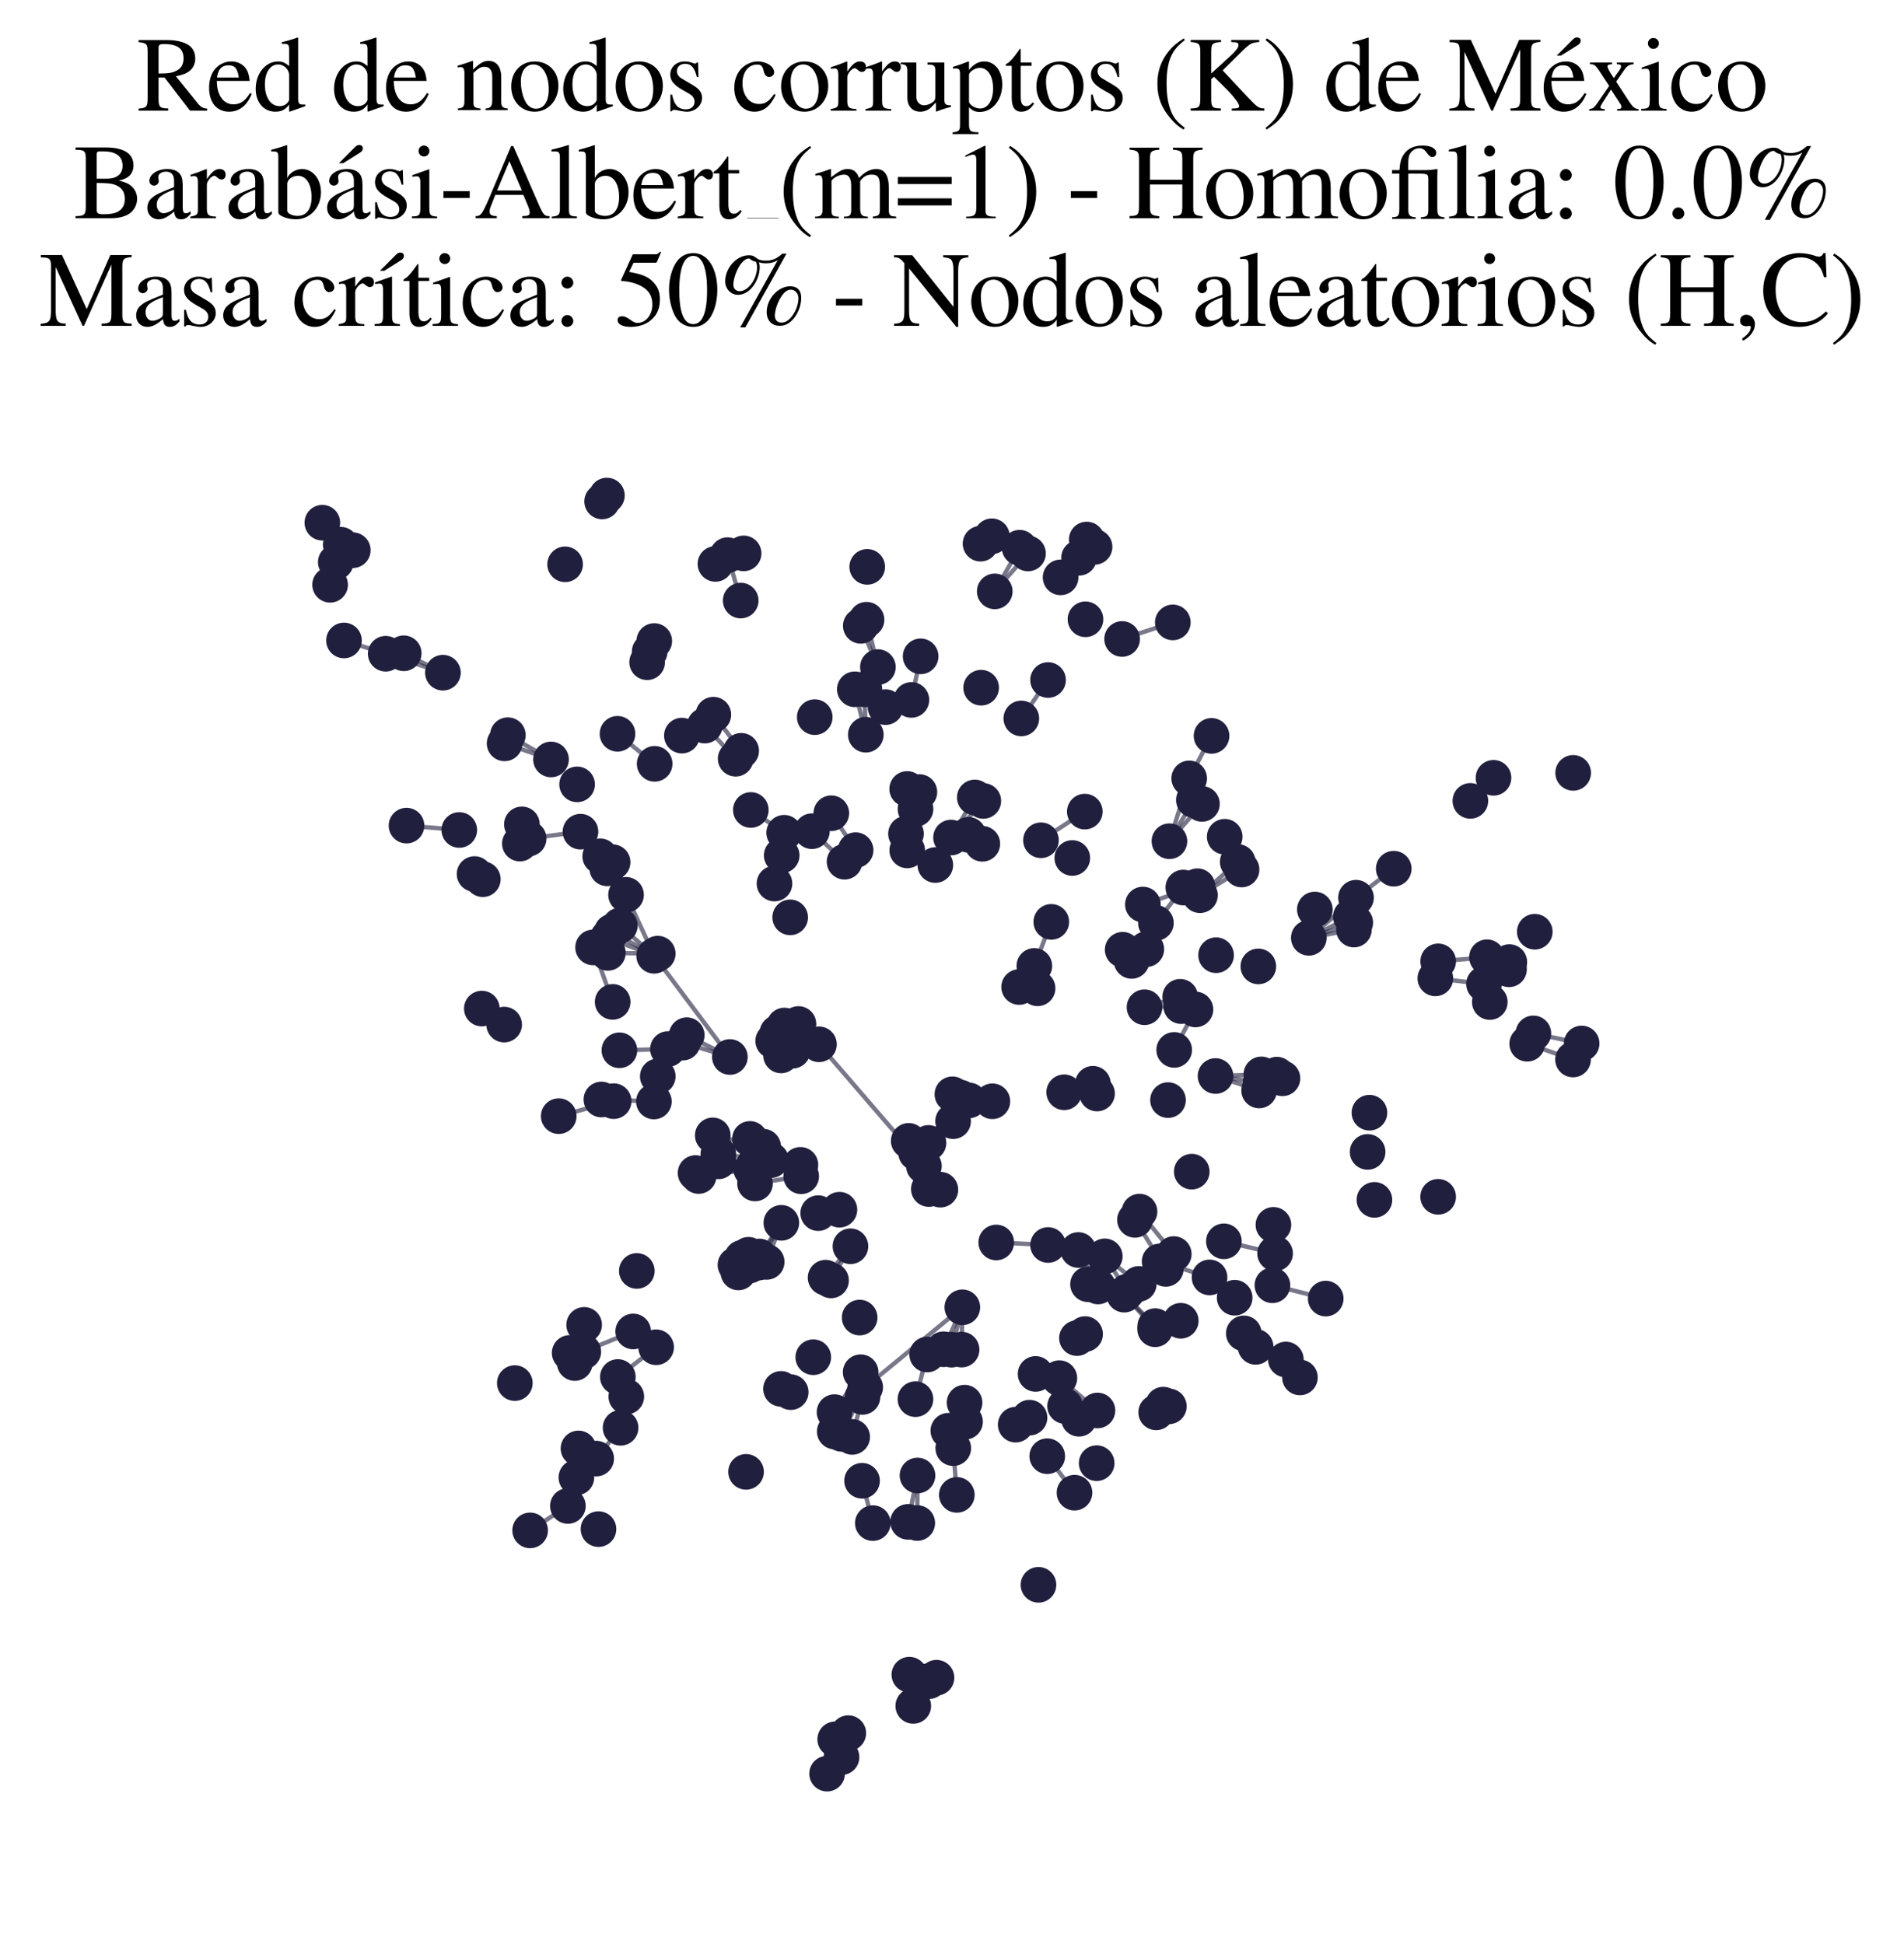 <?xml version="1.0" encoding="utf-8" standalone="no"?>
<!DOCTYPE svg PUBLIC "-//W3C//DTD SVG 1.1//EN"
  "http://www.w3.org/Graphics/SVG/1.1/DTD/svg11.dtd">
<svg xmlns:xlink="http://www.w3.org/1999/xlink" width="174.312pt" height="178.036pt" viewBox="0 0 174.312 178.036" xmlns="http://www.w3.org/2000/svg" version="1.1">
 <defs>
  <style type="text/css">*{stroke-linejoin: round; stroke-linecap: butt}</style>
 </defs>
 <g id="figure_1">
  <g id="patch_1">
   <path d="M 0 178.036 
L 174.312 178.036 
L 174.312 0 
L 0 0 
z
" style="fill: #ffffff"/>
  </g>
  <g id="axes_1">
   <g id="LineCollection_1">
    <path d="M 74.978 95.625 
L 71.813 93.904 
" clip-path="url(#p46db1ad959)" style="fill: none; stroke: #201f3d; stroke-opacity: 0.6; stroke-width: 0.4"/>
    <path d="M 74.978 95.625 
L 71.173 94.573 
" clip-path="url(#p46db1ad959)" style="fill: none; stroke: #201f3d; stroke-opacity: 0.6; stroke-width: 0.4"/>
    <path d="M 74.978 95.625 
L 84.586 106.774 
" clip-path="url(#p46db1ad959)" style="fill: none; stroke: #201f3d; stroke-opacity: 0.6; stroke-width: 0.4"/>
    <path d="M 74.978 95.625 
L 70.786 95.317 
" clip-path="url(#p46db1ad959)" style="fill: none; stroke: #201f3d; stroke-opacity: 0.6; stroke-width: 0.4"/>
    <path d="M 74.978 95.625 
L 71.508 96.642 
" clip-path="url(#p46db1ad959)" style="fill: none; stroke: #201f3d; stroke-opacity: 0.6; stroke-width: 0.4"/>
    <path d="M 74.978 95.625 
L 71.452 95.866 
" clip-path="url(#p46db1ad959)" style="fill: none; stroke: #201f3d; stroke-opacity: 0.6; stroke-width: 0.4"/>
    <path d="M 74.978 95.625 
L 72.676 94.439 
" clip-path="url(#p46db1ad959)" style="fill: none; stroke: #201f3d; stroke-opacity: 0.6; stroke-width: 0.4"/>
    <path d="M 74.978 95.625 
L 73.098 93.764 
" clip-path="url(#p46db1ad959)" style="fill: none; stroke: #201f3d; stroke-opacity: 0.6; stroke-width: 0.4"/>
    <path d="M 74.978 95.625 
L 72.021 94.964 
" clip-path="url(#p46db1ad959)" style="fill: none; stroke: #201f3d; stroke-opacity: 0.6; stroke-width: 0.4"/>
    <path d="M 74.978 95.625 
L 72.562 96.211 
" clip-path="url(#p46db1ad959)" style="fill: none; stroke: #201f3d; stroke-opacity: 0.6; stroke-width: 0.4"/>
    <path d="M 104.946 86.916 
L 103.601 87.989 
" clip-path="url(#p46db1ad959)" style="fill: none; stroke: #201f3d; stroke-opacity: 0.6; stroke-width: 0.4"/>
    <path d="M 104.946 86.916 
L 102.781 86.966 
" clip-path="url(#p46db1ad959)" style="fill: none; stroke: #201f3d; stroke-opacity: 0.6; stroke-width: 0.4"/>
    <path d="M 78.332 77.847 
L 76.105 74.467 
" clip-path="url(#p46db1ad959)" style="fill: none; stroke: #201f3d; stroke-opacity: 0.6; stroke-width: 0.4"/>
    <path d="M 101.145 115.041 
L 103.202 118.266 
" clip-path="url(#p46db1ad959)" style="fill: none; stroke: #201f3d; stroke-opacity: 0.6; stroke-width: 0.4"/>
    <path d="M 101.145 115.041 
L 104.258 117.564 
" clip-path="url(#p46db1ad959)" style="fill: none; stroke: #201f3d; stroke-opacity: 0.6; stroke-width: 0.4"/>
    <path d="M 111.282 98.529 
L 115.275 99.851 
" clip-path="url(#p46db1ad959)" style="fill: none; stroke: #201f3d; stroke-opacity: 0.6; stroke-width: 0.4"/>
    <path d="M 111.282 98.529 
L 115.405 99.143 
" clip-path="url(#p46db1ad959)" style="fill: none; stroke: #201f3d; stroke-opacity: 0.6; stroke-width: 0.4"/>
    <path d="M 111.282 98.529 
L 115.479 98.38 
" clip-path="url(#p46db1ad959)" style="fill: none; stroke: #201f3d; stroke-opacity: 0.6; stroke-width: 0.4"/>
    <path d="M 77.86 114.118 
L 76.083 117.244 
" clip-path="url(#p46db1ad959)" style="fill: none; stroke: #201f3d; stroke-opacity: 0.6; stroke-width: 0.4"/>
    <path d="M 77.86 114.118 
L 75.584 116.993 
" clip-path="url(#p46db1ad959)" style="fill: none; stroke: #201f3d; stroke-opacity: 0.6; stroke-width: 0.4"/>
    <path d="M 79.264 67.277 
L 78.259 63.117 
" clip-path="url(#p46db1ad959)" style="fill: none; stroke: #201f3d; stroke-opacity: 0.6; stroke-width: 0.4"/>
    <path d="M 79.264 67.277 
L 79.137 63.123 
" clip-path="url(#p46db1ad959)" style="fill: none; stroke: #201f3d; stroke-opacity: 0.6; stroke-width: 0.4"/>
    <path d="M 40.55 61.598 
L 35.31 59.861 
" clip-path="url(#p46db1ad959)" style="fill: none; stroke: #201f3d; stroke-opacity: 0.6; stroke-width: 0.4"/>
    <path d="M 40.55 61.598 
L 36.961 59.819 
" clip-path="url(#p46db1ad959)" style="fill: none; stroke: #201f3d; stroke-opacity: 0.6; stroke-width: 0.4"/>
    <path d="M 106.165 115.508 
L 110.735 116.969 
" clip-path="url(#p46db1ad959)" style="fill: none; stroke: #201f3d; stroke-opacity: 0.6; stroke-width: 0.4"/>
    <path d="M 95.876 133.34 
L 98.371 136.683 
" clip-path="url(#p46db1ad959)" style="fill: none; stroke: #201f3d; stroke-opacity: 0.6; stroke-width: 0.4"/>
    <path d="M 56.18 100.83 
L 51.152 102.203 
" clip-path="url(#p46db1ad959)" style="fill: none; stroke: #201f3d; stroke-opacity: 0.6; stroke-width: 0.4"/>
    <path d="M 67.813 54.992 
L 66.61 50.835 
" clip-path="url(#p46db1ad959)" style="fill: none; stroke: #201f3d; stroke-opacity: 0.6; stroke-width: 0.4"/>
    <path d="M 60.217 87.321 
L 55.649 87.252 
" clip-path="url(#p46db1ad959)" style="fill: none; stroke: #201f3d; stroke-opacity: 0.6; stroke-width: 0.4"/>
    <path d="M 107.062 77.028 
L 108.872 71.275 
" clip-path="url(#p46db1ad959)" style="fill: none; stroke: #201f3d; stroke-opacity: 0.6; stroke-width: 0.4"/>
    <path d="M 107.062 77.028 
L 109.299 73.256 
" clip-path="url(#p46db1ad959)" style="fill: none; stroke: #201f3d; stroke-opacity: 0.6; stroke-width: 0.4"/>
    <path d="M 107.062 77.028 
L 110.038 73.613 
" clip-path="url(#p46db1ad959)" style="fill: none; stroke: #201f3d; stroke-opacity: 0.6; stroke-width: 0.4"/>
    <path d="M 74.908 111.083 
L 76.852 110.771 
" clip-path="url(#p46db1ad959)" style="fill: none; stroke: #201f3d; stroke-opacity: 0.6; stroke-width: 0.4"/>
    <path d="M 78.921 135.59 
L 79.908 139.468 
" clip-path="url(#p46db1ad959)" style="fill: none; stroke: #201f3d; stroke-opacity: 0.6; stroke-width: 0.4"/>
    <path d="M 66.82 96.786 
L 62.499 95.473 
" clip-path="url(#p46db1ad959)" style="fill: none; stroke: #201f3d; stroke-opacity: 0.6; stroke-width: 0.4"/>
    <path d="M 66.82 96.786 
L 62.871 94.792 
" clip-path="url(#p46db1ad959)" style="fill: none; stroke: #201f3d; stroke-opacity: 0.6; stroke-width: 0.4"/>
    <path d="M 66.82 96.786 
L 59.89 87.52 
" clip-path="url(#p46db1ad959)" style="fill: none; stroke: #201f3d; stroke-opacity: 0.6; stroke-width: 0.4"/>
    <path d="M 83.059 77.87 
L 83.815 74.083 
" clip-path="url(#p46db1ad959)" style="fill: none; stroke: #201f3d; stroke-opacity: 0.6; stroke-width: 0.4"/>
    <path d="M 35.31 59.861 
L 31.492 58.646 
" clip-path="url(#p46db1ad959)" style="fill: none; stroke: #201f3d; stroke-opacity: 0.6; stroke-width: 0.4"/>
    <path d="M 114.954 123.327 
L 119.009 126.129 
" clip-path="url(#p46db1ad959)" style="fill: none; stroke: #201f3d; stroke-opacity: 0.6; stroke-width: 0.4"/>
    <path d="M 60.068 123.365 
L 56.565 126.089 
" clip-path="url(#p46db1ad959)" style="fill: none; stroke: #201f3d; stroke-opacity: 0.6; stroke-width: 0.4"/>
    <path d="M 57.97 121.919 
L 53.401 123.77 
" clip-path="url(#p46db1ad959)" style="fill: none; stroke: #201f3d; stroke-opacity: 0.6; stroke-width: 0.4"/>
    <path d="M 119.823 85.874 
L 124.075 84.477 
" clip-path="url(#p46db1ad959)" style="fill: none; stroke: #201f3d; stroke-opacity: 0.6; stroke-width: 0.4"/>
    <path d="M 119.823 85.874 
L 123.951 85.117 
" clip-path="url(#p46db1ad959)" style="fill: none; stroke: #201f3d; stroke-opacity: 0.6; stroke-width: 0.4"/>
    <path d="M 119.823 85.874 
L 124.144 82.2 
" clip-path="url(#p46db1ad959)" style="fill: none; stroke: #201f3d; stroke-opacity: 0.6; stroke-width: 0.4"/>
    <path d="M 119.823 85.874 
L 123.667 83.94 
" clip-path="url(#p46db1ad959)" style="fill: none; stroke: #201f3d; stroke-opacity: 0.6; stroke-width: 0.4"/>
    <path d="M 104.323 110.944 
L 107.461 114.833 
" clip-path="url(#p46db1ad959)" style="fill: none; stroke: #201f3d; stroke-opacity: 0.6; stroke-width: 0.4"/>
    <path d="M 88.102 119.707 
L 87.108 123.586 
" clip-path="url(#p46db1ad959)" style="fill: none; stroke: #201f3d; stroke-opacity: 0.6; stroke-width: 0.4"/>
    <path d="M 88.102 119.707 
L 79.209 127.033 
" clip-path="url(#p46db1ad959)" style="fill: none; stroke: #201f3d; stroke-opacity: 0.6; stroke-width: 0.4"/>
    <path d="M 88.102 119.707 
L 86.38 123.549 
" clip-path="url(#p46db1ad959)" style="fill: none; stroke: #201f3d; stroke-opacity: 0.6; stroke-width: 0.4"/>
    <path d="M 88.102 119.707 
L 88.033 123.579 
" clip-path="url(#p46db1ad959)" style="fill: none; stroke: #201f3d; stroke-opacity: 0.6; stroke-width: 0.4"/>
    <path d="M 102.924 118.549 
L 105.763 121.431 
" clip-path="url(#p46db1ad959)" style="fill: none; stroke: #201f3d; stroke-opacity: 0.6; stroke-width: 0.4"/>
    <path d="M 102.924 118.549 
L 105.754 121.717 
" clip-path="url(#p46db1ad959)" style="fill: none; stroke: #201f3d; stroke-opacity: 0.6; stroke-width: 0.4"/>
    <path d="M 82.944 76.347 
L 84.171 72.524 
" clip-path="url(#p46db1ad959)" style="fill: none; stroke: #201f3d; stroke-opacity: 0.6; stroke-width: 0.4"/>
    <path d="M 82.944 76.347 
L 83.054 72.243 
" clip-path="url(#p46db1ad959)" style="fill: none; stroke: #201f3d; stroke-opacity: 0.6; stroke-width: 0.4"/>
    <path d="M 87.068 76.692 
L 90.023 73.34 
" clip-path="url(#p46db1ad959)" style="fill: none; stroke: #201f3d; stroke-opacity: 0.6; stroke-width: 0.4"/>
    <path d="M 87.068 76.692 
L 89.242 73.02 
" clip-path="url(#p46db1ad959)" style="fill: none; stroke: #201f3d; stroke-opacity: 0.6; stroke-width: 0.4"/>
    <path d="M 108.872 71.275 
L 110.917 67.383 
" clip-path="url(#p46db1ad959)" style="fill: none; stroke: #201f3d; stroke-opacity: 0.6; stroke-width: 0.4"/>
    <path d="M 104.779 92.229 
L 108.05 91.273 
" clip-path="url(#p46db1ad959)" style="fill: none; stroke: #201f3d; stroke-opacity: 0.6; stroke-width: 0.4"/>
    <path d="M 104.779 92.229 
L 108.137 92.126 
" clip-path="url(#p46db1ad959)" style="fill: none; stroke: #201f3d; stroke-opacity: 0.6; stroke-width: 0.4"/>
    <path d="M 53.145 76.155 
L 48.398 76.785 
" clip-path="url(#p46db1ad959)" style="fill: none; stroke: #201f3d; stroke-opacity: 0.6; stroke-width: 0.4"/>
    <path d="M 77.319 78.904 
L 74.332 76.111 
" clip-path="url(#p46db1ad959)" style="fill: none; stroke: #201f3d; stroke-opacity: 0.6; stroke-width: 0.4"/>
    <path d="M 83.194 104.467 
L 83.872 105.565 
" clip-path="url(#p46db1ad959)" style="fill: none; stroke: #201f3d; stroke-opacity: 0.6; stroke-width: 0.4"/>
    <path d="M 83.194 104.467 
L 87.257 102.664 
" clip-path="url(#p46db1ad959)" style="fill: none; stroke: #201f3d; stroke-opacity: 0.6; stroke-width: 0.4"/>
    <path d="M 83.194 104.467 
L 85.004 104.653 
" clip-path="url(#p46db1ad959)" style="fill: none; stroke: #201f3d; stroke-opacity: 0.6; stroke-width: 0.4"/>
    <path d="M 85.63 79.209 
L 88.654 76.442 
" clip-path="url(#p46db1ad959)" style="fill: none; stroke: #201f3d; stroke-opacity: 0.6; stroke-width: 0.4"/>
    <path d="M 50.446 69.542 
L 46.495 67.319 
" clip-path="url(#p46db1ad959)" style="fill: none; stroke: #201f3d; stroke-opacity: 0.6; stroke-width: 0.4"/>
    <path d="M 50.446 69.542 
L 46.196 68.068 
" clip-path="url(#p46db1ad959)" style="fill: none; stroke: #201f3d; stroke-opacity: 0.6; stroke-width: 0.4"/>
    <path d="M 42.047 75.999 
L 37.216 75.6 
" clip-path="url(#p46db1ad959)" style="fill: none; stroke: #201f3d; stroke-opacity: 0.6; stroke-width: 0.4"/>
    <path d="M 91.07 54.151 
L 93.347 50.153 
" clip-path="url(#p46db1ad959)" style="fill: none; stroke: #201f3d; stroke-opacity: 0.6; stroke-width: 0.4"/>
    <path d="M 91.07 54.151 
L 94.114 50.679 
" clip-path="url(#p46db1ad959)" style="fill: none; stroke: #201f3d; stroke-opacity: 0.6; stroke-width: 0.4"/>
    <path d="M 105.823 84.513 
L 108.332 81.27 
" clip-path="url(#p46db1ad959)" style="fill: none; stroke: #201f3d; stroke-opacity: 0.6; stroke-width: 0.4"/>
    <path d="M 80.372 61.083 
L 79.33 56.746 
" clip-path="url(#p46db1ad959)" style="fill: none; stroke: #201f3d; stroke-opacity: 0.6; stroke-width: 0.4"/>
    <path d="M 80.372 61.083 
L 78.807 57.307 
" clip-path="url(#p46db1ad959)" style="fill: none; stroke: #201f3d; stroke-opacity: 0.6; stroke-width: 0.4"/>
    <path d="M 113.871 122.095 
L 117.721 124.487 
" clip-path="url(#p46db1ad959)" style="fill: none; stroke: #201f3d; stroke-opacity: 0.6; stroke-width: 0.4"/>
    <path d="M 68.783 107.088 
L 63.679 107.41 
" clip-path="url(#p46db1ad959)" style="fill: none; stroke: #201f3d; stroke-opacity: 0.6; stroke-width: 0.4"/>
    <path d="M 68.783 107.088 
L 63.96 107.685 
" clip-path="url(#p46db1ad959)" style="fill: none; stroke: #201f3d; stroke-opacity: 0.6; stroke-width: 0.4"/>
    <path d="M 70.587 106.229 
L 65.764 105.679 
" clip-path="url(#p46db1ad959)" style="fill: none; stroke: #201f3d; stroke-opacity: 0.6; stroke-width: 0.4"/>
    <path d="M 70.587 106.229 
L 65.77 106.343 
" clip-path="url(#p46db1ad959)" style="fill: none; stroke: #201f3d; stroke-opacity: 0.6; stroke-width: 0.4"/>
    <path d="M 87.271 132.605 
L 87.598 136.883 
" clip-path="url(#p46db1ad959)" style="fill: none; stroke: #201f3d; stroke-opacity: 0.6; stroke-width: 0.4"/>
    <path d="M 84.586 106.774 
L 85.036 108.878 
" clip-path="url(#p46db1ad959)" style="fill: none; stroke: #201f3d; stroke-opacity: 0.6; stroke-width: 0.4"/>
    <path d="M 84.586 106.774 
L 86.092 108.936 
" clip-path="url(#p46db1ad959)" style="fill: none; stroke: #201f3d; stroke-opacity: 0.6; stroke-width: 0.4"/>
    <path d="M 91.207 113.77 
L 95.95 114.002 
" clip-path="url(#p46db1ad959)" style="fill: none; stroke: #201f3d; stroke-opacity: 0.6; stroke-width: 0.4"/>
    <path d="M 71.532 111.973 
L 70.191 115.55 
" clip-path="url(#p46db1ad959)" style="fill: none; stroke: #201f3d; stroke-opacity: 0.6; stroke-width: 0.4"/>
    <path d="M 71.532 111.973 
L 69.514 115.052 
" clip-path="url(#p46db1ad959)" style="fill: none; stroke: #201f3d; stroke-opacity: 0.6; stroke-width: 0.4"/>
    <path d="M 71.532 111.973 
L 69.45 115.614 
" clip-path="url(#p46db1ad959)" style="fill: none; stroke: #201f3d; stroke-opacity: 0.6; stroke-width: 0.4"/>
    <path d="M 97.427 100.017 
L 100.434 100.131 
" clip-path="url(#p46db1ad959)" style="fill: none; stroke: #201f3d; stroke-opacity: 0.6; stroke-width: 0.4"/>
    <path d="M 97.427 100.017 
L 100.055 99.239 
" clip-path="url(#p46db1ad959)" style="fill: none; stroke: #201f3d; stroke-opacity: 0.6; stroke-width: 0.4"/>
    <path d="M 131.407 89.587 
L 135.862 90.101 
" clip-path="url(#p46db1ad959)" style="fill: none; stroke: #201f3d; stroke-opacity: 0.6; stroke-width: 0.4"/>
    <path d="M 59.934 69.941 
L 56.532 67.192 
" clip-path="url(#p46db1ad959)" style="fill: none; stroke: #201f3d; stroke-opacity: 0.6; stroke-width: 0.4"/>
    <path d="M 83.997 135.109 
L 83.135 139.352 
" clip-path="url(#p46db1ad959)" style="fill: none; stroke: #201f3d; stroke-opacity: 0.6; stroke-width: 0.4"/>
    <path d="M 83.997 135.109 
L 83.975 139.46 
" clip-path="url(#p46db1ad959)" style="fill: none; stroke: #201f3d; stroke-opacity: 0.6; stroke-width: 0.4"/>
    <path d="M 131.667 88.028 
L 136.132 87.654 
" clip-path="url(#p46db1ad959)" style="fill: none; stroke: #201f3d; stroke-opacity: 0.6; stroke-width: 0.4"/>
    <path d="M 31.198 49.878 
L 29.511 47.863 
" clip-path="url(#p46db1ad959)" style="fill: none; stroke: #201f3d; stroke-opacity: 0.6; stroke-width: 0.4"/>
    <path d="M 76.463 159.266 
L 75.72 162.409 
" clip-path="url(#p46db1ad959)" style="fill: none; stroke: #201f3d; stroke-opacity: 0.6; stroke-width: 0.4"/>
    <path d="M 107.498 96.136 
L 109.443 92.434 
" clip-path="url(#p46db1ad959)" style="fill: none; stroke: #201f3d; stroke-opacity: 0.6; stroke-width: 0.4"/>
    <path d="M 124.144 82.2 
L 127.598 79.544 
" clip-path="url(#p46db1ad959)" style="fill: none; stroke: #201f3d; stroke-opacity: 0.6; stroke-width: 0.4"/>
    <path d="M 67.857 68.749 
L 65.31 65.441 
" clip-path="url(#p46db1ad959)" style="fill: none; stroke: #201f3d; stroke-opacity: 0.6; stroke-width: 0.4"/>
    <path d="M 56.09 91.741 
L 54.297 86.752 
" clip-path="url(#p46db1ad959)" style="fill: none; stroke: #201f3d; stroke-opacity: 0.6; stroke-width: 0.4"/>
    <path d="M 79.209 127.033 
L 76.421 131.083 
" clip-path="url(#p46db1ad959)" style="fill: none; stroke: #201f3d; stroke-opacity: 0.6; stroke-width: 0.4"/>
    <path d="M 79.209 127.033 
L 77.052 131.296 
" clip-path="url(#p46db1ad959)" style="fill: none; stroke: #201f3d; stroke-opacity: 0.6; stroke-width: 0.4"/>
    <path d="M 78.795 125.651 
L 76.402 129.305 
" clip-path="url(#p46db1ad959)" style="fill: none; stroke: #201f3d; stroke-opacity: 0.6; stroke-width: 0.4"/>
    <path d="M 59.865 100.861 
L 55.058 100.678 
" clip-path="url(#p46db1ad959)" style="fill: none; stroke: #201f3d; stroke-opacity: 0.6; stroke-width: 0.4"/>
    <path d="M 98.719 114.46 
L 100.523 117.8 
" clip-path="url(#p46db1ad959)" style="fill: none; stroke: #201f3d; stroke-opacity: 0.6; stroke-width: 0.4"/>
    <path d="M 73.351 107.708 
L 69.122 108.367 
" clip-path="url(#p46db1ad959)" style="fill: none; stroke: #201f3d; stroke-opacity: 0.6; stroke-width: 0.4"/>
    <path d="M 73.277 106.662 
L 69.096 106.574 
" clip-path="url(#p46db1ad959)" style="fill: none; stroke: #201f3d; stroke-opacity: 0.6; stroke-width: 0.4"/>
    <path d="M 96.984 126.194 
L 100.472 129.155 
" clip-path="url(#p46db1ad959)" style="fill: none; stroke: #201f3d; stroke-opacity: 0.6; stroke-width: 0.4"/>
    <path d="M 139.816 95.574 
L 144.012 97.016 
" clip-path="url(#p46db1ad959)" style="fill: none; stroke: #201f3d; stroke-opacity: 0.6; stroke-width: 0.4"/>
    <path d="M 94.81 125.808 
L 97.511 128.754 
" clip-path="url(#p46db1ad959)" style="fill: none; stroke: #201f3d; stroke-opacity: 0.6; stroke-width: 0.4"/>
    <path d="M 59.89 87.52 
L 57.315 81.937 
" clip-path="url(#p46db1ad959)" style="fill: none; stroke: #201f3d; stroke-opacity: 0.6; stroke-width: 0.4"/>
    <path d="M 59.89 87.52 
L 56.02 85.309 
" clip-path="url(#p46db1ad959)" style="fill: none; stroke: #201f3d; stroke-opacity: 0.6; stroke-width: 0.4"/>
    <path d="M 59.89 87.52 
L 55.65 85.867 
" clip-path="url(#p46db1ad959)" style="fill: none; stroke: #201f3d; stroke-opacity: 0.6; stroke-width: 0.4"/>
    <path d="M 59.89 87.52 
L 56.748 84.751 
" clip-path="url(#p46db1ad959)" style="fill: none; stroke: #201f3d; stroke-opacity: 0.6; stroke-width: 0.4"/>
    <path d="M 112.048 113.665 
L 116.735 114.775 
" clip-path="url(#p46db1ad959)" style="fill: none; stroke: #201f3d; stroke-opacity: 0.6; stroke-width: 0.4"/>
    <path d="M 71.791 76.254 
L 68.738 74.168 
" clip-path="url(#p46db1ad959)" style="fill: none; stroke: #201f3d; stroke-opacity: 0.6; stroke-width: 0.4"/>
    <path d="M 77.661 158.702 
L 77.041 160.899 
" clip-path="url(#p46db1ad959)" style="fill: none; stroke: #201f3d; stroke-opacity: 0.6; stroke-width: 0.4"/>
    <path d="M 56.814 130.74 
L 54.581 133.56 
" clip-path="url(#p46db1ad959)" style="fill: none; stroke: #201f3d; stroke-opacity: 0.6; stroke-width: 0.4"/>
    <path d="M 69.869 104.997 
L 65.253 103.964 
" clip-path="url(#p46db1ad959)" style="fill: none; stroke: #201f3d; stroke-opacity: 0.6; stroke-width: 0.4"/>
    <path d="M 109.858 81.972 
L 113.315 78.928 
" clip-path="url(#p46db1ad959)" style="fill: none; stroke: #201f3d; stroke-opacity: 0.6; stroke-width: 0.4"/>
    <path d="M 109.858 81.972 
L 113.666 79.617 
" clip-path="url(#p46db1ad959)" style="fill: none; stroke: #201f3d; stroke-opacity: 0.6; stroke-width: 0.4"/>
    <path d="M 83.255 153.346 
L 83.611 156.207 
" clip-path="url(#p46db1ad959)" style="fill: none; stroke: #201f3d; stroke-opacity: 0.6; stroke-width: 0.4"/>
    <path d="M 104.632 82.824 
L 109.625 81.149 
" clip-path="url(#p46db1ad959)" style="fill: none; stroke: #201f3d; stroke-opacity: 0.6; stroke-width: 0.4"/>
    <path d="M 97.098 52.868 
L 100.209 50.077 
" clip-path="url(#p46db1ad959)" style="fill: none; stroke: #201f3d; stroke-opacity: 0.6; stroke-width: 0.4"/>
    <path d="M 97.098 52.868 
L 99.491 49.403 
" clip-path="url(#p46db1ad959)" style="fill: none; stroke: #201f3d; stroke-opacity: 0.6; stroke-width: 0.4"/>
    <path d="M 140.381 94.627 
L 144.801 95.548 
" clip-path="url(#p46db1ad959)" style="fill: none; stroke: #201f3d; stroke-opacity: 0.6; stroke-width: 0.4"/>
    <path d="M 61.152 96.059 
L 56.707 96.172 
" clip-path="url(#p46db1ad959)" style="fill: none; stroke: #201f3d; stroke-opacity: 0.6; stroke-width: 0.4"/>
    <path d="M 57.315 81.937 
L 54.95 78.41 
" clip-path="url(#p46db1ad959)" style="fill: none; stroke: #201f3d; stroke-opacity: 0.6; stroke-width: 0.4"/>
    <path d="M 78.961 127.911 
L 78.018 131.575 
" clip-path="url(#p46db1ad959)" style="fill: none; stroke: #201f3d; stroke-opacity: 0.6; stroke-width: 0.4"/>
    <path d="M 87.257 102.664 
L 90.852 100.841 
" clip-path="url(#p46db1ad959)" style="fill: none; stroke: #201f3d; stroke-opacity: 0.6; stroke-width: 0.4"/>
    <path d="M 84.883 124.029 
L 83.81 128.118 
" clip-path="url(#p46db1ad959)" style="fill: none; stroke: #201f3d; stroke-opacity: 0.6; stroke-width: 0.4"/>
    <path d="M 67.35 69.475 
L 64.525 66.44 
" clip-path="url(#p46db1ad959)" style="fill: none; stroke: #201f3d; stroke-opacity: 0.6; stroke-width: 0.4"/>
    <path d="M 103.907 111.702 
L 106.728 116.19 
" clip-path="url(#p46db1ad959)" style="fill: none; stroke: #201f3d; stroke-opacity: 0.6; stroke-width: 0.4"/>
    <path d="M 94.695 88.448 
L 96.246 84.413 
" clip-path="url(#p46db1ad959)" style="fill: none; stroke: #201f3d; stroke-opacity: 0.6; stroke-width: 0.4"/>
    <path d="M 83.439 64.091 
L 84.285 60.099 
" clip-path="url(#p46db1ad959)" style="fill: none; stroke: #201f3d; stroke-opacity: 0.6; stroke-width: 0.4"/>
    <path d="M 102.73 58.511 
L 107.371 56.993 
" clip-path="url(#p46db1ad959)" style="fill: none; stroke: #201f3d; stroke-opacity: 0.6; stroke-width: 0.4"/>
    <path d="M 116.49 117.688 
L 121.37 118.909 
" clip-path="url(#p46db1ad959)" style="fill: none; stroke: #201f3d; stroke-opacity: 0.6; stroke-width: 0.4"/>
    <path d="M 93.503 65.786 
L 95.95 62.268 
" clip-path="url(#p46db1ad959)" style="fill: none; stroke: #201f3d; stroke-opacity: 0.6; stroke-width: 0.4"/>
    <path d="M 95.301 76.94 
L 99.315 74.318 
" clip-path="url(#p46db1ad959)" style="fill: none; stroke: #201f3d; stroke-opacity: 0.6; stroke-width: 0.4"/>
    <path d="M 134.613 73.335 
L 136.73 71.223 
" clip-path="url(#p46db1ad959)" style="fill: none; stroke: #201f3d; stroke-opacity: 0.6; stroke-width: 0.4"/>
    <path d="M 51.99 137.896 
L 48.534 140.134 
" clip-path="url(#p46db1ad959)" style="fill: none; stroke: #201f3d; stroke-opacity: 0.6; stroke-width: 0.4"/>
   </g>
   <g id="PathCollection_1">
    <defs>
     <path id="maf283d8928" d="M 0 1.581 
C 0.419 1.581 0.822 1.415 1.118 1.118 
C 1.415 0.822 1.581 0.419 1.581 0 
C 1.581 -0.419 1.415 -0.822 1.118 -1.118 
C 0.822 -1.415 0.419 -1.581 0 -1.581 
C -0.419 -1.581 -0.822 -1.415 -1.118 -1.118 
C -1.415 -0.822 -1.581 -0.419 -1.581 0 
C -1.581 0.419 -1.415 0.822 -1.118 1.118 
C -0.822 1.415 -0.419 1.581 0 1.581 
z
" style="stroke: #201f3d; stroke-width: 0.1"/>
    </defs>
    <g clip-path="url(#p46db1ad959)">
     <use xlink:href="#maf283d8928" x="97.511" y="128.754" style="fill: #201f3d; stroke: #201f3d; stroke-width: 0.1"/>
     <use xlink:href="#maf283d8928" x="100.055" y="99.239" style="fill: #201f3d; stroke: #201f3d; stroke-width: 0.1"/>
     <use xlink:href="#maf283d8928" x="78.921" y="135.59" style="fill: #201f3d; stroke: #201f3d; stroke-width: 0.1"/>
     <use xlink:href="#maf283d8928" x="140.509" y="85.317" style="fill: #201f3d; stroke: #201f3d; stroke-width: 0.1"/>
     <use xlink:href="#maf283d8928" x="88.033" y="123.579" style="fill: #201f3d; stroke: #201f3d; stroke-width: 0.1"/>
     <use xlink:href="#maf283d8928" x="70.587" y="106.229" style="fill: #201f3d; stroke: #201f3d; stroke-width: 0.1"/>
     <use xlink:href="#maf283d8928" x="88.102" y="119.707" style="fill: #201f3d; stroke: #201f3d; stroke-width: 0.1"/>
     <use xlink:href="#maf283d8928" x="103.907" y="111.702" style="fill: #201f3d; stroke: #201f3d; stroke-width: 0.1"/>
     <use xlink:href="#maf283d8928" x="57.339" y="127.883" style="fill: #201f3d; stroke: #201f3d; stroke-width: 0.1"/>
     <use xlink:href="#maf283d8928" x="109.106" y="107.285" style="fill: #201f3d; stroke: #201f3d; stroke-width: 0.1"/>
     <use xlink:href="#maf283d8928" x="85.63" y="79.209" style="fill: #201f3d; stroke: #201f3d; stroke-width: 0.1"/>
     <use xlink:href="#maf283d8928" x="83.255" y="153.346" style="fill: #201f3d; stroke: #201f3d; stroke-width: 0.1"/>
     <use xlink:href="#maf283d8928" x="104.258" y="117.564" style="fill: #201f3d; stroke: #201f3d; stroke-width: 0.1"/>
     <use xlink:href="#maf283d8928" x="83.975" y="139.46" style="fill: #201f3d; stroke: #201f3d; stroke-width: 0.1"/>
     <use xlink:href="#maf283d8928" x="86.38" y="123.549" style="fill: #201f3d; stroke: #201f3d; stroke-width: 0.1"/>
     <use xlink:href="#maf283d8928" x="78.807" y="57.307" style="fill: #201f3d; stroke: #201f3d; stroke-width: 0.1"/>
     <use xlink:href="#maf283d8928" x="74.591" y="65.667" style="fill: #201f3d; stroke: #201f3d; stroke-width: 0.1"/>
     <use xlink:href="#maf283d8928" x="99.491" y="49.403" style="fill: #201f3d; stroke: #201f3d; stroke-width: 0.1"/>
     <use xlink:href="#maf283d8928" x="79.209" y="127.033" style="fill: #201f3d; stroke: #201f3d; stroke-width: 0.1"/>
     <use xlink:href="#maf283d8928" x="109.443" y="92.434" style="fill: #201f3d; stroke: #201f3d; stroke-width: 0.1"/>
     <use xlink:href="#maf283d8928" x="83.611" y="156.207" style="fill: #201f3d; stroke: #201f3d; stroke-width: 0.1"/>
     <use xlink:href="#maf283d8928" x="83.997" y="135.109" style="fill: #201f3d; stroke: #201f3d; stroke-width: 0.1"/>
     <use xlink:href="#maf283d8928" x="59.89" y="87.52" style="fill: #201f3d; stroke: #201f3d; stroke-width: 0.1"/>
     <use xlink:href="#maf283d8928" x="102.781" y="86.966" style="fill: #201f3d; stroke: #201f3d; stroke-width: 0.1"/>
     <use xlink:href="#maf283d8928" x="52.152" y="123.884" style="fill: #201f3d; stroke: #201f3d; stroke-width: 0.1"/>
     <use xlink:href="#maf283d8928" x="98.169" y="78.564" style="fill: #201f3d; stroke: #201f3d; stroke-width: 0.1"/>
     <use xlink:href="#maf283d8928" x="134.613" y="73.335" style="fill: #201f3d; stroke: #201f3d; stroke-width: 0.1"/>
     <use xlink:href="#maf283d8928" x="77.052" y="131.296" style="fill: #201f3d; stroke: #201f3d; stroke-width: 0.1"/>
     <use xlink:href="#maf283d8928" x="94.114" y="50.679" style="fill: #201f3d; stroke: #201f3d; stroke-width: 0.1"/>
     <use xlink:href="#maf283d8928" x="76.402" y="129.305" style="fill: #201f3d; stroke: #201f3d; stroke-width: 0.1"/>
     <use xlink:href="#maf283d8928" x="68.528" y="114.897" style="fill: #201f3d; stroke: #201f3d; stroke-width: 0.1"/>
     <use xlink:href="#maf283d8928" x="117.409" y="98.739" style="fill: #201f3d; stroke: #201f3d; stroke-width: 0.1"/>
     <use xlink:href="#maf283d8928" x="78.018" y="131.575" style="fill: #201f3d; stroke: #201f3d; stroke-width: 0.1"/>
     <use xlink:href="#maf283d8928" x="69.122" y="108.367" style="fill: #201f3d; stroke: #201f3d; stroke-width: 0.1"/>
     <use xlink:href="#maf283d8928" x="106.496" y="128.619" style="fill: #201f3d; stroke: #201f3d; stroke-width: 0.1"/>
     <use xlink:href="#maf283d8928" x="116.735" y="114.775" style="fill: #201f3d; stroke: #201f3d; stroke-width: 0.1"/>
     <use xlink:href="#maf283d8928" x="89.824" y="62.971" style="fill: #201f3d; stroke: #201f3d; stroke-width: 0.1"/>
     <use xlink:href="#maf283d8928" x="67.813" y="54.992" style="fill: #201f3d; stroke: #201f3d; stroke-width: 0.1"/>
     <use xlink:href="#maf283d8928" x="109.858" y="81.972" style="fill: #201f3d; stroke: #201f3d; stroke-width: 0.1"/>
     <use xlink:href="#maf283d8928" x="110.917" y="67.383" style="fill: #201f3d; stroke: #201f3d; stroke-width: 0.1"/>
     <use xlink:href="#maf283d8928" x="70.786" y="95.317" style="fill: #201f3d; stroke: #201f3d; stroke-width: 0.1"/>
     <use xlink:href="#maf283d8928" x="144.801" y="95.548" style="fill: #201f3d; stroke: #201f3d; stroke-width: 0.1"/>
     <use xlink:href="#maf283d8928" x="36.961" y="59.819" style="fill: #201f3d; stroke: #201f3d; stroke-width: 0.1"/>
     <use xlink:href="#maf283d8928" x="55.649" y="87.252" style="fill: #201f3d; stroke: #201f3d; stroke-width: 0.1"/>
     <use xlink:href="#maf283d8928" x="88.306" y="128.439" style="fill: #201f3d; stroke: #201f3d; stroke-width: 0.1"/>
     <use xlink:href="#maf283d8928" x="54.792" y="140.017" style="fill: #201f3d; stroke: #201f3d; stroke-width: 0.1"/>
     <use xlink:href="#maf283d8928" x="83.872" y="105.565" style="fill: #201f3d; stroke: #201f3d; stroke-width: 0.1"/>
     <use xlink:href="#maf283d8928" x="125.829" y="109.869" style="fill: #201f3d; stroke: #201f3d; stroke-width: 0.1"/>
     <use xlink:href="#maf283d8928" x="84.586" y="106.774" style="fill: #201f3d; stroke: #201f3d; stroke-width: 0.1"/>
     <use xlink:href="#maf283d8928" x="72.342" y="84" style="fill: #201f3d; stroke: #201f3d; stroke-width: 0.1"/>
     <use xlink:href="#maf283d8928" x="77.86" y="114.118" style="fill: #201f3d; stroke: #201f3d; stroke-width: 0.1"/>
     <use xlink:href="#maf283d8928" x="59.865" y="100.861" style="fill: #201f3d; stroke: #201f3d; stroke-width: 0.1"/>
     <use xlink:href="#maf283d8928" x="99.315" y="74.318" style="fill: #201f3d; stroke: #201f3d; stroke-width: 0.1"/>
     <use xlink:href="#maf283d8928" x="74.332" y="76.111" style="fill: #201f3d; stroke: #201f3d; stroke-width: 0.1"/>
     <use xlink:href="#maf283d8928" x="57.97" y="121.919" style="fill: #201f3d; stroke: #201f3d; stroke-width: 0.1"/>
     <use xlink:href="#maf283d8928" x="48.398" y="76.785" style="fill: #201f3d; stroke: #201f3d; stroke-width: 0.1"/>
     <use xlink:href="#maf283d8928" x="76.105" y="74.467" style="fill: #201f3d; stroke: #201f3d; stroke-width: 0.1"/>
     <use xlink:href="#maf283d8928" x="78.795" y="125.651" style="fill: #201f3d; stroke: #201f3d; stroke-width: 0.1"/>
     <use xlink:href="#maf283d8928" x="76.083" y="117.244" style="fill: #201f3d; stroke: #201f3d; stroke-width: 0.1"/>
     <use xlink:href="#maf283d8928" x="107.062" y="77.028" style="fill: #201f3d; stroke: #201f3d; stroke-width: 0.1"/>
     <use xlink:href="#maf283d8928" x="83.81" y="128.118" style="fill: #201f3d; stroke: #201f3d; stroke-width: 0.1"/>
     <use xlink:href="#maf283d8928" x="53.48" y="121.315" style="fill: #201f3d; stroke: #201f3d; stroke-width: 0.1"/>
     <use xlink:href="#maf283d8928" x="71.813" y="93.904" style="fill: #201f3d; stroke: #201f3d; stroke-width: 0.1"/>
     <use xlink:href="#maf283d8928" x="89.242" y="73.02" style="fill: #201f3d; stroke: #201f3d; stroke-width: 0.1"/>
     <use xlink:href="#maf283d8928" x="84.285" y="60.099" style="fill: #201f3d; stroke: #201f3d; stroke-width: 0.1"/>
     <use xlink:href="#maf283d8928" x="89.769" y="49.783" style="fill: #201f3d; stroke: #201f3d; stroke-width: 0.1"/>
     <use xlink:href="#maf283d8928" x="111.282" y="98.529" style="fill: #201f3d; stroke: #201f3d; stroke-width: 0.1"/>
     <use xlink:href="#maf283d8928" x="67.937" y="115.175" style="fill: #201f3d; stroke: #201f3d; stroke-width: 0.1"/>
     <use xlink:href="#maf283d8928" x="51.736" y="51.673" style="fill: #201f3d; stroke: #201f3d; stroke-width: 0.1"/>
     <use xlink:href="#maf283d8928" x="79.395" y="51.907" style="fill: #201f3d; stroke: #201f3d; stroke-width: 0.1"/>
     <use xlink:href="#maf283d8928" x="44.112" y="92.353" style="fill: #201f3d; stroke: #201f3d; stroke-width: 0.1"/>
     <use xlink:href="#maf283d8928" x="116.49" y="117.688" style="fill: #201f3d; stroke: #201f3d; stroke-width: 0.1"/>
     <use xlink:href="#maf283d8928" x="92.986" y="130.452" style="fill: #201f3d; stroke: #201f3d; stroke-width: 0.1"/>
     <use xlink:href="#maf283d8928" x="108.332" y="81.27" style="fill: #201f3d; stroke: #201f3d; stroke-width: 0.1"/>
     <use xlink:href="#maf283d8928" x="95.876" y="133.34" style="fill: #201f3d; stroke: #201f3d; stroke-width: 0.1"/>
     <use xlink:href="#maf283d8928" x="56.18" y="100.83" style="fill: #201f3d; stroke: #201f3d; stroke-width: 0.1"/>
     <use xlink:href="#maf283d8928" x="100.4" y="133.978" style="fill: #201f3d; stroke: #201f3d; stroke-width: 0.1"/>
     <use xlink:href="#maf283d8928" x="103.601" y="87.989" style="fill: #201f3d; stroke: #201f3d; stroke-width: 0.1"/>
     <use xlink:href="#maf283d8928" x="56.565" y="126.089" style="fill: #201f3d; stroke: #201f3d; stroke-width: 0.1"/>
     <use xlink:href="#maf283d8928" x="107.01" y="128.778" style="fill: #201f3d; stroke: #201f3d; stroke-width: 0.1"/>
     <use xlink:href="#maf283d8928" x="40.55" y="61.598" style="fill: #201f3d; stroke: #201f3d; stroke-width: 0.1"/>
     <use xlink:href="#maf283d8928" x="131.407" y="89.587" style="fill: #201f3d; stroke: #201f3d; stroke-width: 0.1"/>
     <use xlink:href="#maf283d8928" x="90.806" y="49.105" style="fill: #201f3d; stroke: #201f3d; stroke-width: 0.1"/>
     <use xlink:href="#maf283d8928" x="72.676" y="94.439" style="fill: #201f3d; stroke: #201f3d; stroke-width: 0.1"/>
     <use xlink:href="#maf283d8928" x="75.72" y="162.409" style="fill: #201f3d; stroke: #201f3d; stroke-width: 0.1"/>
     <use xlink:href="#maf283d8928" x="67.6" y="116.513" style="fill: #201f3d; stroke: #201f3d; stroke-width: 0.1"/>
     <use xlink:href="#maf283d8928" x="85.069" y="153.934" style="fill: #201f3d; stroke: #201f3d; stroke-width: 0.1"/>
     <use xlink:href="#maf283d8928" x="82.944" y="76.347" style="fill: #201f3d; stroke: #201f3d; stroke-width: 0.1"/>
     <use xlink:href="#maf283d8928" x="56.814" y="130.74" style="fill: #201f3d; stroke: #201f3d; stroke-width: 0.1"/>
     <use xlink:href="#maf283d8928" x="60.22" y="98.563" style="fill: #201f3d; stroke: #201f3d; stroke-width: 0.1"/>
     <use xlink:href="#maf283d8928" x="107.461" y="114.833" style="fill: #201f3d; stroke: #201f3d; stroke-width: 0.1"/>
     <use xlink:href="#maf283d8928" x="74.908" y="111.083" style="fill: #201f3d; stroke: #201f3d; stroke-width: 0.1"/>
     <use xlink:href="#maf283d8928" x="100.523" y="117.8" style="fill: #201f3d; stroke: #201f3d; stroke-width: 0.1"/>
     <use xlink:href="#maf283d8928" x="54.297" y="86.752" style="fill: #201f3d; stroke: #201f3d; stroke-width: 0.1"/>
     <use xlink:href="#maf283d8928" x="79.137" y="63.123" style="fill: #201f3d; stroke: #201f3d; stroke-width: 0.1"/>
     <use xlink:href="#maf283d8928" x="77.041" y="160.899" style="fill: #201f3d; stroke: #201f3d; stroke-width: 0.1"/>
     <use xlink:href="#maf283d8928" x="120.375" y="83.282" style="fill: #201f3d; stroke: #201f3d; stroke-width: 0.1"/>
     <use xlink:href="#maf283d8928" x="67.332" y="115.824" style="fill: #201f3d; stroke: #201f3d; stroke-width: 0.1"/>
     <use xlink:href="#maf283d8928" x="59.934" y="69.941" style="fill: #201f3d; stroke: #201f3d; stroke-width: 0.1"/>
     <use xlink:href="#maf283d8928" x="73.351" y="107.708" style="fill: #201f3d; stroke: #201f3d; stroke-width: 0.1"/>
     <use xlink:href="#maf283d8928" x="83.059" y="77.87" style="fill: #201f3d; stroke: #201f3d; stroke-width: 0.1"/>
     <use xlink:href="#maf283d8928" x="113.871" y="122.095" style="fill: #201f3d; stroke: #201f3d; stroke-width: 0.1"/>
     <use xlink:href="#maf283d8928" x="80.372" y="61.083" style="fill: #201f3d; stroke: #201f3d; stroke-width: 0.1"/>
     <use xlink:href="#maf283d8928" x="98.719" y="114.46" style="fill: #201f3d; stroke: #201f3d; stroke-width: 0.1"/>
     <use xlink:href="#maf283d8928" x="94.695" y="88.448" style="fill: #201f3d; stroke: #201f3d; stroke-width: 0.1"/>
     <use xlink:href="#maf283d8928" x="112.124" y="76.619" style="fill: #201f3d; stroke: #201f3d; stroke-width: 0.1"/>
     <use xlink:href="#maf283d8928" x="65.497" y="51.636" style="fill: #201f3d; stroke: #201f3d; stroke-width: 0.1"/>
     <use xlink:href="#maf283d8928" x="99.609" y="117.594" style="fill: #201f3d; stroke: #201f3d; stroke-width: 0.1"/>
     <use xlink:href="#maf283d8928" x="88.352" y="130.185" style="fill: #201f3d; stroke: #201f3d; stroke-width: 0.1"/>
     <use xlink:href="#maf283d8928" x="86.092" y="108.936" style="fill: #201f3d; stroke: #201f3d; stroke-width: 0.1"/>
     <use xlink:href="#maf283d8928" x="79.908" y="139.468" style="fill: #201f3d; stroke: #201f3d; stroke-width: 0.1"/>
     <use xlink:href="#maf283d8928" x="30.742" y="51.475" style="fill: #201f3d; stroke: #201f3d; stroke-width: 0.1"/>
     <use xlink:href="#maf283d8928" x="30.222" y="53.547" style="fill: #201f3d; stroke: #201f3d; stroke-width: 0.1"/>
     <use xlink:href="#maf283d8928" x="61.152" y="96.059" style="fill: #201f3d; stroke: #201f3d; stroke-width: 0.1"/>
     <use xlink:href="#maf283d8928" x="102.924" y="118.549" style="fill: #201f3d; stroke: #201f3d; stroke-width: 0.1"/>
     <use xlink:href="#maf283d8928" x="53.145" y="76.155" style="fill: #201f3d; stroke: #201f3d; stroke-width: 0.1"/>
     <use xlink:href="#maf283d8928" x="52.835" y="71.823" style="fill: #201f3d; stroke: #201f3d; stroke-width: 0.1"/>
     <use xlink:href="#maf283d8928" x="124.075" y="84.477" style="fill: #201f3d; stroke: #201f3d; stroke-width: 0.1"/>
     <use xlink:href="#maf283d8928" x="140.381" y="94.627" style="fill: #201f3d; stroke: #201f3d; stroke-width: 0.1"/>
     <use xlink:href="#maf283d8928" x="83.439" y="64.091" style="fill: #201f3d; stroke: #201f3d; stroke-width: 0.1"/>
     <use xlink:href="#maf283d8928" x="104.779" y="92.229" style="fill: #201f3d; stroke: #201f3d; stroke-width: 0.1"/>
     <use xlink:href="#maf283d8928" x="78.961" y="127.911" style="fill: #201f3d; stroke: #201f3d; stroke-width: 0.1"/>
     <use xlink:href="#maf283d8928" x="97.427" y="100.017" style="fill: #201f3d; stroke: #201f3d; stroke-width: 0.1"/>
     <use xlink:href="#maf283d8928" x="114.954" y="123.327" style="fill: #201f3d; stroke: #201f3d; stroke-width: 0.1"/>
     <use xlink:href="#maf283d8928" x="65.764" y="105.679" style="fill: #201f3d; stroke: #201f3d; stroke-width: 0.1"/>
     <use xlink:href="#maf283d8928" x="87.108" y="123.586" style="fill: #201f3d; stroke: #201f3d; stroke-width: 0.1"/>
     <use xlink:href="#maf283d8928" x="72.392" y="127.475" style="fill: #201f3d; stroke: #201f3d; stroke-width: 0.1"/>
     <use xlink:href="#maf283d8928" x="64.525" y="66.44" style="fill: #201f3d; stroke: #201f3d; stroke-width: 0.1"/>
     <use xlink:href="#maf283d8928" x="95.301" y="76.94" style="fill: #201f3d; stroke: #201f3d; stroke-width: 0.1"/>
     <use xlink:href="#maf283d8928" x="106.932" y="100.734" style="fill: #201f3d; stroke: #201f3d; stroke-width: 0.1"/>
     <use xlink:href="#maf283d8928" x="59.246" y="60.638" style="fill: #201f3d; stroke: #201f3d; stroke-width: 0.1"/>
     <use xlink:href="#maf283d8928" x="68.738" y="74.168" style="fill: #201f3d; stroke: #201f3d; stroke-width: 0.1"/>
     <use xlink:href="#maf283d8928" x="55.65" y="85.867" style="fill: #201f3d; stroke: #201f3d; stroke-width: 0.1"/>
     <use xlink:href="#maf283d8928" x="98.597" y="122.527" style="fill: #201f3d; stroke: #201f3d; stroke-width: 0.1"/>
     <use xlink:href="#maf283d8928" x="104.632" y="82.824" style="fill: #201f3d; stroke: #201f3d; stroke-width: 0.1"/>
     <use xlink:href="#maf283d8928" x="69.514" y="115.052" style="fill: #201f3d; stroke: #201f3d; stroke-width: 0.1"/>
     <use xlink:href="#maf283d8928" x="87.271" y="132.605" style="fill: #201f3d; stroke: #201f3d; stroke-width: 0.1"/>
     <use xlink:href="#maf283d8928" x="78.332" y="77.847" style="fill: #201f3d; stroke: #201f3d; stroke-width: 0.1"/>
     <use xlink:href="#maf283d8928" x="116.583" y="112.159" style="fill: #201f3d; stroke: #201f3d; stroke-width: 0.1"/>
     <use xlink:href="#maf283d8928" x="110.735" y="116.969" style="fill: #201f3d; stroke: #201f3d; stroke-width: 0.1"/>
     <use xlink:href="#maf283d8928" x="48.534" y="140.134" style="fill: #201f3d; stroke: #201f3d; stroke-width: 0.1"/>
     <use xlink:href="#maf283d8928" x="109.299" y="73.256" style="fill: #201f3d; stroke: #201f3d; stroke-width: 0.1"/>
     <use xlink:href="#maf283d8928" x="58.303" y="116.377" style="fill: #201f3d; stroke: #201f3d; stroke-width: 0.1"/>
     <use xlink:href="#maf283d8928" x="69.45" y="115.614" style="fill: #201f3d; stroke: #201f3d; stroke-width: 0.1"/>
     <use xlink:href="#maf283d8928" x="123.667" y="83.94" style="fill: #201f3d; stroke: #201f3d; stroke-width: 0.1"/>
     <use xlink:href="#maf283d8928" x="71.502" y="127.176" style="fill: #201f3d; stroke: #201f3d; stroke-width: 0.1"/>
     <use xlink:href="#maf283d8928" x="31.492" y="58.646" style="fill: #201f3d; stroke: #201f3d; stroke-width: 0.1"/>
     <use xlink:href="#maf283d8928" x="144.012" y="97.016" style="fill: #201f3d; stroke: #201f3d; stroke-width: 0.1"/>
     <use xlink:href="#maf283d8928" x="69.869" y="104.997" style="fill: #201f3d; stroke: #201f3d; stroke-width: 0.1"/>
     <use xlink:href="#maf283d8928" x="121.37" y="118.909" style="fill: #201f3d; stroke: #201f3d; stroke-width: 0.1"/>
     <use xlink:href="#maf283d8928" x="138.179" y="88.095" style="fill: #201f3d; stroke: #201f3d; stroke-width: 0.1"/>
     <use xlink:href="#maf283d8928" x="66.61" y="50.835" style="fill: #201f3d; stroke: #201f3d; stroke-width: 0.1"/>
     <use xlink:href="#maf283d8928" x="53.401" y="123.77" style="fill: #201f3d; stroke: #201f3d; stroke-width: 0.1"/>
     <use xlink:href="#maf283d8928" x="71.566" y="78.326" style="fill: #201f3d; stroke: #201f3d; stroke-width: 0.1"/>
     <use xlink:href="#maf283d8928" x="70.191" y="115.55" style="fill: #201f3d; stroke: #201f3d; stroke-width: 0.1"/>
     <use xlink:href="#maf283d8928" x="65.77" y="106.343" style="fill: #201f3d; stroke: #201f3d; stroke-width: 0.1"/>
     <use xlink:href="#maf283d8928" x="135.862" y="90.101" style="fill: #201f3d; stroke: #201f3d; stroke-width: 0.1"/>
     <use xlink:href="#maf283d8928" x="106.728" y="116.19" style="fill: #201f3d; stroke: #201f3d; stroke-width: 0.1"/>
     <use xlink:href="#maf283d8928" x="68.657" y="104.289" style="fill: #201f3d; stroke: #201f3d; stroke-width: 0.1"/>
     <use xlink:href="#maf283d8928" x="93.347" y="50.153" style="fill: #201f3d; stroke: #201f3d; stroke-width: 0.1"/>
     <use xlink:href="#maf283d8928" x="138.15" y="88.757" style="fill: #201f3d; stroke: #201f3d; stroke-width: 0.1"/>
     <use xlink:href="#maf283d8928" x="84.311" y="153.955" style="fill: #201f3d; stroke: #201f3d; stroke-width: 0.1"/>
     <use xlink:href="#maf283d8928" x="56.09" y="91.741" style="fill: #201f3d; stroke: #201f3d; stroke-width: 0.1"/>
     <use xlink:href="#maf283d8928" x="136.393" y="91.753" style="fill: #201f3d; stroke: #201f3d; stroke-width: 0.1"/>
     <use xlink:href="#maf283d8928" x="104.946" y="86.916" style="fill: #201f3d; stroke: #201f3d; stroke-width: 0.1"/>
     <use xlink:href="#maf283d8928" x="108.099" y="120.94" style="fill: #201f3d; stroke: #201f3d; stroke-width: 0.1"/>
     <use xlink:href="#maf283d8928" x="56.086" y="78.948" style="fill: #201f3d; stroke: #201f3d; stroke-width: 0.1"/>
     <use xlink:href="#maf283d8928" x="105.754" y="121.717" style="fill: #201f3d; stroke: #201f3d; stroke-width: 0.1"/>
     <use xlink:href="#maf283d8928" x="77.319" y="78.904" style="fill: #201f3d; stroke: #201f3d; stroke-width: 0.1"/>
     <use xlink:href="#maf283d8928" x="87.068" y="76.692" style="fill: #201f3d; stroke: #201f3d; stroke-width: 0.1"/>
     <use xlink:href="#maf283d8928" x="74.978" y="95.625" style="fill: #201f3d; stroke: #201f3d; stroke-width: 0.1"/>
     <use xlink:href="#maf283d8928" x="85.004" y="104.653" style="fill: #201f3d; stroke: #201f3d; stroke-width: 0.1"/>
     <use xlink:href="#maf283d8928" x="31.198" y="49.878" style="fill: #201f3d; stroke: #201f3d; stroke-width: 0.1"/>
     <use xlink:href="#maf283d8928" x="93.503" y="65.786" style="fill: #201f3d; stroke: #201f3d; stroke-width: 0.1"/>
     <use xlink:href="#maf283d8928" x="115.405" y="99.143" style="fill: #201f3d; stroke: #201f3d; stroke-width: 0.1"/>
     <use xlink:href="#maf283d8928" x="96.984" y="126.194" style="fill: #201f3d; stroke: #201f3d; stroke-width: 0.1"/>
     <use xlink:href="#maf283d8928" x="56.02" y="85.309" style="fill: #201f3d; stroke: #201f3d; stroke-width: 0.1"/>
     <use xlink:href="#maf283d8928" x="43.447" y="80.034" style="fill: #201f3d; stroke: #201f3d; stroke-width: 0.1"/>
     <use xlink:href="#maf283d8928" x="65.31" y="65.441" style="fill: #201f3d; stroke: #201f3d; stroke-width: 0.1"/>
     <use xlink:href="#maf283d8928" x="46.156" y="93.819" style="fill: #201f3d; stroke: #201f3d; stroke-width: 0.1"/>
     <use xlink:href="#maf283d8928" x="72.021" y="94.964" style="fill: #201f3d; stroke: #201f3d; stroke-width: 0.1"/>
     <use xlink:href="#maf283d8928" x="119.823" y="85.874" style="fill: #201f3d; stroke: #201f3d; stroke-width: 0.1"/>
     <use xlink:href="#maf283d8928" x="119.009" y="126.129" style="fill: #201f3d; stroke: #201f3d; stroke-width: 0.1"/>
     <use xlink:href="#maf283d8928" x="125.372" y="101.888" style="fill: #201f3d; stroke: #201f3d; stroke-width: 0.1"/>
     <use xlink:href="#maf283d8928" x="83.135" y="139.352" style="fill: #201f3d; stroke: #201f3d; stroke-width: 0.1"/>
     <use xlink:href="#maf283d8928" x="109.625" y="81.149" style="fill: #201f3d; stroke: #201f3d; stroke-width: 0.1"/>
     <use xlink:href="#maf283d8928" x="54.95" y="78.41" style="fill: #201f3d; stroke: #201f3d; stroke-width: 0.1"/>
     <use xlink:href="#maf283d8928" x="71.452" y="95.866" style="fill: #201f3d; stroke: #201f3d; stroke-width: 0.1"/>
     <use xlink:href="#maf283d8928" x="59.479" y="59.668" style="fill: #201f3d; stroke: #201f3d; stroke-width: 0.1"/>
     <use xlink:href="#maf283d8928" x="90.852" y="100.841" style="fill: #201f3d; stroke: #201f3d; stroke-width: 0.1"/>
     <use xlink:href="#maf283d8928" x="136.73" y="71.223" style="fill: #201f3d; stroke: #201f3d; stroke-width: 0.1"/>
     <use xlink:href="#maf283d8928" x="54.581" y="133.56" style="fill: #201f3d; stroke: #201f3d; stroke-width: 0.1"/>
     <use xlink:href="#maf283d8928" x="29.511" y="47.863" style="fill: #201f3d; stroke: #201f3d; stroke-width: 0.1"/>
     <use xlink:href="#maf283d8928" x="84.883" y="124.029" style="fill: #201f3d; stroke: #201f3d; stroke-width: 0.1"/>
     <use xlink:href="#maf283d8928" x="68.078" y="50.673" style="fill: #201f3d; stroke: #201f3d; stroke-width: 0.1"/>
     <use xlink:href="#maf283d8928" x="85.735" y="153.625" style="fill: #201f3d; stroke: #201f3d; stroke-width: 0.1"/>
     <use xlink:href="#maf283d8928" x="101.145" y="115.041" style="fill: #201f3d; stroke: #201f3d; stroke-width: 0.1"/>
     <use xlink:href="#maf283d8928" x="105.848" y="129.326" style="fill: #201f3d; stroke: #201f3d; stroke-width: 0.1"/>
     <use xlink:href="#maf283d8928" x="108.137" y="92.126" style="fill: #201f3d; stroke: #201f3d; stroke-width: 0.1"/>
     <use xlink:href="#maf283d8928" x="67.35" y="69.475" style="fill: #201f3d; stroke: #201f3d; stroke-width: 0.1"/>
     <use xlink:href="#maf283d8928" x="51.152" y="102.203" style="fill: #201f3d; stroke: #201f3d; stroke-width: 0.1"/>
     <use xlink:href="#maf283d8928" x="110.038" y="73.613" style="fill: #201f3d; stroke: #201f3d; stroke-width: 0.1"/>
     <use xlink:href="#maf283d8928" x="71.508" y="96.642" style="fill: #201f3d; stroke: #201f3d; stroke-width: 0.1"/>
     <use xlink:href="#maf283d8928" x="55.563" y="45.375" style="fill: #201f3d; stroke: #201f3d; stroke-width: 0.1"/>
     <use xlink:href="#maf283d8928" x="96.246" y="84.413" style="fill: #201f3d; stroke: #201f3d; stroke-width: 0.1"/>
     <use xlink:href="#maf283d8928" x="113.315" y="78.928" style="fill: #201f3d; stroke: #201f3d; stroke-width: 0.1"/>
     <use xlink:href="#maf283d8928" x="63.679" y="107.41" style="fill: #201f3d; stroke: #201f3d; stroke-width: 0.1"/>
     <use xlink:href="#maf283d8928" x="107.371" y="56.993" style="fill: #201f3d; stroke: #201f3d; stroke-width: 0.1"/>
     <use xlink:href="#maf283d8928" x="107.498" y="96.136" style="fill: #201f3d; stroke: #201f3d; stroke-width: 0.1"/>
     <use xlink:href="#maf283d8928" x="116.894" y="98.402" style="fill: #201f3d; stroke: #201f3d; stroke-width: 0.1"/>
     <use xlink:href="#maf283d8928" x="98.787" y="51.075" style="fill: #201f3d; stroke: #201f3d; stroke-width: 0.1"/>
     <use xlink:href="#maf283d8928" x="75.584" y="116.993" style="fill: #201f3d; stroke: #201f3d; stroke-width: 0.1"/>
     <use xlink:href="#maf283d8928" x="62.871" y="94.792" style="fill: #201f3d; stroke: #201f3d; stroke-width: 0.1"/>
     <use xlink:href="#maf283d8928" x="35.31" y="59.861" style="fill: #201f3d; stroke: #201f3d; stroke-width: 0.1"/>
     <use xlink:href="#maf283d8928" x="69.096" y="106.574" style="fill: #201f3d; stroke: #201f3d; stroke-width: 0.1"/>
     <use xlink:href="#maf283d8928" x="55.589" y="79.513" style="fill: #201f3d; stroke: #201f3d; stroke-width: 0.1"/>
     <use xlink:href="#maf283d8928" x="106.165" y="115.508" style="fill: #201f3d; stroke: #201f3d; stroke-width: 0.1"/>
     <use xlink:href="#maf283d8928" x="73.098" y="93.764" style="fill: #201f3d; stroke: #201f3d; stroke-width: 0.1"/>
     <use xlink:href="#maf283d8928" x="93.302" y="90.378" style="fill: #201f3d; stroke: #201f3d; stroke-width: 0.1"/>
     <use xlink:href="#maf283d8928" x="63.96" y="107.685" style="fill: #201f3d; stroke: #201f3d; stroke-width: 0.1"/>
     <use xlink:href="#maf283d8928" x="52.621" y="124.81" style="fill: #201f3d; stroke: #201f3d; stroke-width: 0.1"/>
     <use xlink:href="#maf283d8928" x="71.791" y="76.254" style="fill: #201f3d; stroke: #201f3d; stroke-width: 0.1"/>
     <use xlink:href="#maf283d8928" x="47.595" y="77.246" style="fill: #201f3d; stroke: #201f3d; stroke-width: 0.1"/>
     <use xlink:href="#maf283d8928" x="83.815" y="74.083" style="fill: #201f3d; stroke: #201f3d; stroke-width: 0.1"/>
     <use xlink:href="#maf283d8928" x="50.446" y="69.542" style="fill: #201f3d; stroke: #201f3d; stroke-width: 0.1"/>
     <use xlink:href="#maf283d8928" x="86.821" y="131.01" style="fill: #201f3d; stroke: #201f3d; stroke-width: 0.1"/>
     <use xlink:href="#maf283d8928" x="46.495" y="67.319" style="fill: #201f3d; stroke: #201f3d; stroke-width: 0.1"/>
     <use xlink:href="#maf283d8928" x="83.194" y="104.467" style="fill: #201f3d; stroke: #201f3d; stroke-width: 0.1"/>
     <use xlink:href="#maf283d8928" x="76.852" y="110.771" style="fill: #201f3d; stroke: #201f3d; stroke-width: 0.1"/>
     <use xlink:href="#maf283d8928" x="32.301" y="50.381" style="fill: #201f3d; stroke: #201f3d; stroke-width: 0.1"/>
     <use xlink:href="#maf283d8928" x="47.781" y="75.485" style="fill: #201f3d; stroke: #201f3d; stroke-width: 0.1"/>
     <use xlink:href="#maf283d8928" x="70.905" y="80.905" style="fill: #201f3d; stroke: #201f3d; stroke-width: 0.1"/>
     <use xlink:href="#maf283d8928" x="83.054" y="72.243" style="fill: #201f3d; stroke: #201f3d; stroke-width: 0.1"/>
     <use xlink:href="#maf283d8928" x="111.333" y="87.465" style="fill: #201f3d; stroke: #201f3d; stroke-width: 0.1"/>
     <use xlink:href="#maf283d8928" x="42.047" y="75.999" style="fill: #201f3d; stroke: #201f3d; stroke-width: 0.1"/>
     <use xlink:href="#maf283d8928" x="117.721" y="124.487" style="fill: #201f3d; stroke: #201f3d; stroke-width: 0.1"/>
     <use xlink:href="#maf283d8928" x="71.173" y="94.573" style="fill: #201f3d; stroke: #201f3d; stroke-width: 0.1"/>
     <use xlink:href="#maf283d8928" x="91.07" y="54.151" style="fill: #201f3d; stroke: #201f3d; stroke-width: 0.1"/>
     <use xlink:href="#maf283d8928" x="62.499" y="95.473" style="fill: #201f3d; stroke: #201f3d; stroke-width: 0.1"/>
     <use xlink:href="#maf283d8928" x="108.872" y="71.275" style="fill: #201f3d; stroke: #201f3d; stroke-width: 0.1"/>
     <use xlink:href="#maf283d8928" x="68.302" y="134.775" style="fill: #201f3d; stroke: #201f3d; stroke-width: 0.1"/>
     <use xlink:href="#maf283d8928" x="124.144" y="82.2" style="fill: #201f3d; stroke: #201f3d; stroke-width: 0.1"/>
     <use xlink:href="#maf283d8928" x="87.598" y="136.883" style="fill: #201f3d; stroke: #201f3d; stroke-width: 0.1"/>
     <use xlink:href="#maf283d8928" x="97.098" y="52.868" style="fill: #201f3d; stroke: #201f3d; stroke-width: 0.1"/>
     <use xlink:href="#maf283d8928" x="78.259" y="63.117" style="fill: #201f3d; stroke: #201f3d; stroke-width: 0.1"/>
     <use xlink:href="#maf283d8928" x="56.748" y="84.751" style="fill: #201f3d; stroke: #201f3d; stroke-width: 0.1"/>
     <use xlink:href="#maf283d8928" x="89.932" y="77.264" style="fill: #201f3d; stroke: #201f3d; stroke-width: 0.1"/>
     <use xlink:href="#maf283d8928" x="125.206" y="105.478" style="fill: #201f3d; stroke: #201f3d; stroke-width: 0.1"/>
     <use xlink:href="#maf283d8928" x="127.598" y="79.544" style="fill: #201f3d; stroke: #201f3d; stroke-width: 0.1"/>
     <use xlink:href="#maf283d8928" x="88.654" y="76.442" style="fill: #201f3d; stroke: #201f3d; stroke-width: 0.1"/>
     <use xlink:href="#maf283d8928" x="65.253" y="103.964" style="fill: #201f3d; stroke: #201f3d; stroke-width: 0.1"/>
     <use xlink:href="#maf283d8928" x="59.899" y="58.698" style="fill: #201f3d; stroke: #201f3d; stroke-width: 0.1"/>
     <use xlink:href="#maf283d8928" x="56.707" y="96.172" style="fill: #201f3d; stroke: #201f3d; stroke-width: 0.1"/>
     <use xlink:href="#maf283d8928" x="46.196" y="68.068" style="fill: #201f3d; stroke: #201f3d; stroke-width: 0.1"/>
     <use xlink:href="#maf283d8928" x="98.778" y="129.913" style="fill: #201f3d; stroke: #201f3d; stroke-width: 0.1"/>
     <use xlink:href="#maf283d8928" x="131.667" y="88.028" style="fill: #201f3d; stroke: #201f3d; stroke-width: 0.1"/>
     <use xlink:href="#maf283d8928" x="94.991" y="90.497" style="fill: #201f3d; stroke: #201f3d; stroke-width: 0.1"/>
     <use xlink:href="#maf283d8928" x="68.783" y="107.088" style="fill: #201f3d; stroke: #201f3d; stroke-width: 0.1"/>
     <use xlink:href="#maf283d8928" x="44.203" y="80.506" style="fill: #201f3d; stroke: #201f3d; stroke-width: 0.1"/>
     <use xlink:href="#maf283d8928" x="72.562" y="96.211" style="fill: #201f3d; stroke: #201f3d; stroke-width: 0.1"/>
     <use xlink:href="#maf283d8928" x="87.916" y="100.499" style="fill: #201f3d; stroke: #201f3d; stroke-width: 0.1"/>
     <use xlink:href="#maf283d8928" x="91.207" y="113.77" style="fill: #201f3d; stroke: #201f3d; stroke-width: 0.1"/>
     <use xlink:href="#maf283d8928" x="102.73" y="58.511" style="fill: #201f3d; stroke: #201f3d; stroke-width: 0.1"/>
     <use xlink:href="#maf283d8928" x="100.472" y="129.155" style="fill: #201f3d; stroke: #201f3d; stroke-width: 0.1"/>
     <use xlink:href="#maf283d8928" x="73.277" y="106.662" style="fill: #201f3d; stroke: #201f3d; stroke-width: 0.1"/>
     <use xlink:href="#maf283d8928" x="79.264" y="67.277" style="fill: #201f3d; stroke: #201f3d; stroke-width: 0.1"/>
     <use xlink:href="#maf283d8928" x="76.463" y="159.266" style="fill: #201f3d; stroke: #201f3d; stroke-width: 0.1"/>
     <use xlink:href="#maf283d8928" x="56.532" y="67.192" style="fill: #201f3d; stroke: #201f3d; stroke-width: 0.1"/>
     <use xlink:href="#maf283d8928" x="100.209" y="50.077" style="fill: #201f3d; stroke: #201f3d; stroke-width: 0.1"/>
     <use xlink:href="#maf283d8928" x="94.81" y="125.808" style="fill: #201f3d; stroke: #201f3d; stroke-width: 0.1"/>
     <use xlink:href="#maf283d8928" x="60.068" y="123.365" style="fill: #201f3d; stroke: #201f3d; stroke-width: 0.1"/>
     <use xlink:href="#maf283d8928" x="55.058" y="100.678" style="fill: #201f3d; stroke: #201f3d; stroke-width: 0.1"/>
     <use xlink:href="#maf283d8928" x="67.857" y="68.749" style="fill: #201f3d; stroke: #201f3d; stroke-width: 0.1"/>
     <use xlink:href="#maf283d8928" x="66.82" y="96.786" style="fill: #201f3d; stroke: #201f3d; stroke-width: 0.1"/>
     <use xlink:href="#maf283d8928" x="115.479" y="98.38" style="fill: #201f3d; stroke: #201f3d; stroke-width: 0.1"/>
     <use xlink:href="#maf283d8928" x="100.434" y="100.131" style="fill: #201f3d; stroke: #201f3d; stroke-width: 0.1"/>
     <use xlink:href="#maf283d8928" x="78.701" y="120.647" style="fill: #201f3d; stroke: #201f3d; stroke-width: 0.1"/>
     <use xlink:href="#maf283d8928" x="103.202" y="118.266" style="fill: #201f3d; stroke: #201f3d; stroke-width: 0.1"/>
     <use xlink:href="#maf283d8928" x="105.823" y="84.513" style="fill: #201f3d; stroke: #201f3d; stroke-width: 0.1"/>
     <use xlink:href="#maf283d8928" x="87.257" y="102.664" style="fill: #201f3d; stroke: #201f3d; stroke-width: 0.1"/>
     <use xlink:href="#maf283d8928" x="94.252" y="129.812" style="fill: #201f3d; stroke: #201f3d; stroke-width: 0.1"/>
     <use xlink:href="#maf283d8928" x="136.132" y="87.654" style="fill: #201f3d; stroke: #201f3d; stroke-width: 0.1"/>
     <use xlink:href="#maf283d8928" x="139.816" y="95.574" style="fill: #201f3d; stroke: #201f3d; stroke-width: 0.1"/>
     <use xlink:href="#maf283d8928" x="87.193" y="100.201" style="fill: #201f3d; stroke: #201f3d; stroke-width: 0.1"/>
     <use xlink:href="#maf283d8928" x="115.201" y="88.492" style="fill: #201f3d; stroke: #201f3d; stroke-width: 0.1"/>
     <use xlink:href="#maf283d8928" x="51.99" y="137.896" style="fill: #201f3d; stroke: #201f3d; stroke-width: 0.1"/>
     <use xlink:href="#maf283d8928" x="113.034" y="118.83" style="fill: #201f3d; stroke: #201f3d; stroke-width: 0.1"/>
     <use xlink:href="#maf283d8928" x="105.763" y="121.431" style="fill: #201f3d; stroke: #201f3d; stroke-width: 0.1"/>
     <use xlink:href="#maf283d8928" x="55.124" y="45.915" style="fill: #201f3d; stroke: #201f3d; stroke-width: 0.1"/>
     <use xlink:href="#maf283d8928" x="52.768" y="135.288" style="fill: #201f3d; stroke: #201f3d; stroke-width: 0.1"/>
     <use xlink:href="#maf283d8928" x="113.666" y="79.617" style="fill: #201f3d; stroke: #201f3d; stroke-width: 0.1"/>
     <use xlink:href="#maf283d8928" x="79.33" y="56.746" style="fill: #201f3d; stroke: #201f3d; stroke-width: 0.1"/>
     <use xlink:href="#maf283d8928" x="71.532" y="111.973" style="fill: #201f3d; stroke: #201f3d; stroke-width: 0.1"/>
     <use xlink:href="#maf283d8928" x="57.315" y="81.937" style="fill: #201f3d; stroke: #201f3d; stroke-width: 0.1"/>
     <use xlink:href="#maf283d8928" x="112.048" y="113.665" style="fill: #201f3d; stroke: #201f3d; stroke-width: 0.1"/>
     <use xlink:href="#maf283d8928" x="60.217" y="87.321" style="fill: #201f3d; stroke: #201f3d; stroke-width: 0.1"/>
     <use xlink:href="#maf283d8928" x="115.275" y="99.851" style="fill: #201f3d; stroke: #201f3d; stroke-width: 0.1"/>
     <use xlink:href="#maf283d8928" x="98.371" y="136.683" style="fill: #201f3d; stroke: #201f3d; stroke-width: 0.1"/>
     <use xlink:href="#maf283d8928" x="76.421" y="131.083" style="fill: #201f3d; stroke: #201f3d; stroke-width: 0.1"/>
     <use xlink:href="#maf283d8928" x="37.216" y="75.6" style="fill: #201f3d; stroke: #201f3d; stroke-width: 0.1"/>
     <use xlink:href="#maf283d8928" x="88.708" y="100.762" style="fill: #201f3d; stroke: #201f3d; stroke-width: 0.1"/>
     <use xlink:href="#maf283d8928" x="104.323" y="110.944" style="fill: #201f3d; stroke: #201f3d; stroke-width: 0.1"/>
     <use xlink:href="#maf283d8928" x="52.96" y="132.631" style="fill: #201f3d; stroke: #201f3d; stroke-width: 0.1"/>
     <use xlink:href="#maf283d8928" x="144.024" y="70.77" style="fill: #201f3d; stroke: #201f3d; stroke-width: 0.1"/>
     <use xlink:href="#maf283d8928" x="81.069" y="64.75" style="fill: #201f3d; stroke: #201f3d; stroke-width: 0.1"/>
     <use xlink:href="#maf283d8928" x="90.023" y="73.34" style="fill: #201f3d; stroke: #201f3d; stroke-width: 0.1"/>
     <use xlink:href="#maf283d8928" x="68.644" y="115.875" style="fill: #201f3d; stroke: #201f3d; stroke-width: 0.1"/>
     <use xlink:href="#maf283d8928" x="74.456" y="124.278" style="fill: #201f3d; stroke: #201f3d; stroke-width: 0.1"/>
     <use xlink:href="#maf283d8928" x="62.426" y="67.358" style="fill: #201f3d; stroke: #201f3d; stroke-width: 0.1"/>
     <use xlink:href="#maf283d8928" x="108.05" y="91.273" style="fill: #201f3d; stroke: #201f3d; stroke-width: 0.1"/>
     <use xlink:href="#maf283d8928" x="131.664" y="109.588" style="fill: #201f3d; stroke: #201f3d; stroke-width: 0.1"/>
     <use xlink:href="#maf283d8928" x="67.968" y="115.746" style="fill: #201f3d; stroke: #201f3d; stroke-width: 0.1"/>
     <use xlink:href="#maf283d8928" x="77.661" y="158.702" style="fill: #201f3d; stroke: #201f3d; stroke-width: 0.1"/>
     <use xlink:href="#maf283d8928" x="99.376" y="56.707" style="fill: #201f3d; stroke: #201f3d; stroke-width: 0.1"/>
     <use xlink:href="#maf283d8928" x="85.036" y="108.878" style="fill: #201f3d; stroke: #201f3d; stroke-width: 0.1"/>
     <use xlink:href="#maf283d8928" x="47.132" y="126.646" style="fill: #201f3d; stroke: #201f3d; stroke-width: 0.1"/>
     <use xlink:href="#maf283d8928" x="99.339" y="122.158" style="fill: #201f3d; stroke: #201f3d; stroke-width: 0.1"/>
     <use xlink:href="#maf283d8928" x="95.95" y="62.268" style="fill: #201f3d; stroke: #201f3d; stroke-width: 0.1"/>
     <use xlink:href="#maf283d8928" x="123.951" y="85.117" style="fill: #201f3d; stroke: #201f3d; stroke-width: 0.1"/>
     <use xlink:href="#maf283d8928" x="84.171" y="72.524" style="fill: #201f3d; stroke: #201f3d; stroke-width: 0.1"/>
     <use xlink:href="#maf283d8928" x="95.95" y="114.002" style="fill: #201f3d; stroke: #201f3d; stroke-width: 0.1"/>
     <use xlink:href="#maf283d8928" x="95.073" y="145.118" style="fill: #201f3d; stroke: #201f3d; stroke-width: 0.1"/>
    </g>
   </g>
   <g id="text_1">
    <!-- Red de nodos corruptos (K) de México -->
    <g transform="translate(12.518 10.132) scale(0.096 -0.096)">
     <defs>
      <path id="NimbusRomNo9L-Regu-52" d="M 4218 121 
C 3974 140 3846 205 3661 424 
L 2342 2061 
C 2771 2143 2963 2219 3174 2388 
C 3379 2553 3501 2818 3501 3113 
C 3501 3385 3418 3618 3251 3801 
C 3008 4059 2477 4224 1875 4224 
L 109 4224 
L 109 4102 
C 589 4051 653 3981 653 3528 
L 653 765 
C 653 236 589 159 109 121 
L 109 0 
L 1882 0 
L 1882 134 
C 1389 134 1306 219 1306 692 
L 1306 1984 
L 1664 1984 
L 3187 0 
L 4218 0 
L 4218 121 
z
M 1306 3762 
C 1306 3937 1376 3987 1632 3987 
C 2432 3987 2803 3716 2803 3123 
C 2803 2807 2669 2542 2438 2423 
C 2144 2258 1920 2221 1306 2221 
L 1306 3762 
z
" transform="scale(0.016)"/>
      <path id="NimbusRomNo9L-Regu-65" d="M 2611 1053 
C 2304 564 2029 378 1619 378 
C 1254 378 979 564 794 930 
C 678 1174 634 1386 621 1779 
L 2592 1779 
C 2541 2193 2477 2377 2317 2581 
C 2125 2811 1830 2944 1498 2944 
C 1178 2944 877 2829 634 2611 
C 333 2349 160 1894 160 1370 
C 160 486 621 -64 1357 -64 
C 1965 -64 2445 315 2714 1008 
L 2611 1053 
z
M 634 1984 
C 704 2479 922 2714 1312 2714 
C 1702 2714 1856 2535 1939 1984 
L 634 1984 
z
" transform="scale(0.016)"/>
      <path id="NimbusRomNo9L-Regu-64" d="M 2202 -64 
L 3142 269 
L 3142 365 
C 3027 365 3014 365 2995 365 
C 2765 365 2714 435 2714 731 
L 2714 4364 
L 2682 4377 
C 2374 4268 2150 4204 1741 4096 
L 1741 3994 
C 1792 4000 1830 4000 1882 4000 
C 2118 4000 2176 3936 2176 3672 
L 2176 2669 
C 1933 2874 1760 2944 1504 2944 
C 768 2944 173 2221 173 1312 
C 173 493 653 -64 1357 -64 
C 1715 -64 1958 64 2176 365 
L 2176 -45 
L 2202 -64 
z
M 2176 653 
C 2176 608 2131 531 2067 461 
C 1952 333 1792 269 1606 269 
C 1075 269 723 781 723 1568 
C 723 2291 1037 2765 1523 2765 
C 1862 2765 2176 2464 2176 2125 
L 2176 653 
z
" transform="scale(0.016)"/>
      <path id="NimbusRomNo9L-Regu-6e" d="M 102 2579 
C 141 2598 205 2605 275 2605 
C 454 2605 512 2509 512 2195 
L 512 608 
C 512 243 442 154 115 128 
L 115 32 
L 1472 32 
L 1472 128 
C 1146 154 1050 230 1050 461 
L 1050 2259 
C 1357 2547 1498 2624 1709 2624 
C 2022 2624 2176 2426 2176 2003 
L 2176 666 
C 2176 262 2093 154 1773 128 
L 1773 32 
L 3104 32 
L 3104 128 
C 2790 160 2714 237 2714 550 
L 2714 2016 
C 2714 2618 2432 2976 1958 2976 
C 1664 2976 1466 2867 1030 2458 
L 1030 2963 
L 986 2976 
C 672 2861 454 2790 102 2688 
L 102 2579 
z
" transform="scale(0.016)"/>
      <path id="NimbusRomNo9L-Regu-6f" d="M 1600 2944 
C 768 2944 186 2330 186 1446 
C 186 582 781 -64 1587 -64 
C 2394 -64 3008 614 3008 1498 
C 3008 2336 2419 2944 1600 2944 
z
M 1517 2765 
C 2054 2765 2432 2150 2432 1274 
C 2432 550 2144 115 1664 115 
C 1414 115 1178 269 1043 525 
C 864 858 762 1306 762 1760 
C 762 2368 1062 2765 1517 2765 
z
" transform="scale(0.016)"/>
      <path id="NimbusRomNo9L-Regu-73" d="M 2016 2010 
L 1990 2880 
L 1920 2880 
L 1907 2867 
C 1850 2822 1843 2816 1818 2816 
C 1779 2816 1715 2829 1645 2861 
C 1504 2915 1363 2944 1197 2944 
C 691 2944 326 2616 326 2154 
C 326 1796 531 1539 1075 1231 
L 1446 1020 
C 1670 892 1779 737 1779 539 
C 1779 256 1574 77 1248 77 
C 1030 77 832 159 710 298 
C 576 455 518 600 435 960 
L 333 960 
L 333 -39 
L 416 -39 
C 461 33 486 48 563 48 
C 621 48 710 35 858 -2 
C 1037 -39 1210 -64 1325 -64 
C 1818 -64 2227 308 2227 757 
C 2227 1077 2074 1289 1690 1520 
L 998 1930 
C 819 2033 723 2194 723 2367 
C 723 2624 922 2803 1216 2803 
C 1581 2803 1773 2583 1920 2010 
L 2016 2010 
z
" transform="scale(0.016)"/>
      <path id="NimbusRomNo9L-Regu-63" d="M 2547 998 
C 2240 550 2010 397 1645 397 
C 1062 397 653 909 653 1645 
C 653 2304 1005 2758 1523 2758 
C 1754 2758 1837 2688 1901 2451 
L 1939 2310 
C 1990 2131 2106 2016 2240 2016 
C 2406 2016 2547 2138 2547 2285 
C 2547 2643 2099 2944 1562 2944 
C 1248 2944 922 2816 659 2586 
C 339 2304 160 1869 160 1363 
C 160 531 666 -64 1376 -64 
C 1664 -64 1920 38 2150 237 
C 2323 390 2445 563 2637 941 
L 2547 998 
z
" transform="scale(0.016)"/>
      <path id="NimbusRomNo9L-Regu-72" d="M 45 2496 
C 134 2515 192 2522 269 2522 
C 429 2522 486 2419 486 2138 
L 486 538 
C 486 218 442 173 32 96 
L 32 0 
L 1568 0 
L 1568 102 
C 1133 102 1024 199 1024 565 
L 1024 2013 
C 1024 2219 1299 2541 1472 2541 
C 1510 2541 1568 2509 1638 2445 
C 1741 2355 1811 2317 1894 2317 
C 2048 2317 2144 2426 2144 2605 
C 2144 2816 2010 2944 1792 2944 
C 1523 2944 1338 2797 1024 2343 
L 1024 2931 
L 992 2944 
C 653 2803 422 2721 45 2599 
L 45 2496 
z
" transform="scale(0.016)"/>
      <path id="NimbusRomNo9L-Regu-75" d="M 3066 320 
L 3034 320 
C 2739 320 2669 390 2669 685 
L 2669 2880 
L 1658 2880 
L 1658 2758 
C 2054 2758 2131 2694 2131 2375 
L 2131 875 
C 2131 697 2099 607 2010 537 
C 1837 397 1638 320 1446 320 
C 1197 320 992 537 992 805 
L 992 2880 
L 58 2880 
L 58 2778 
C 365 2778 454 2682 454 2387 
L 454 770 
C 454 263 762 -64 1229 -64 
C 1466 -64 1715 38 1888 211 
L 2163 486 
L 2163 -45 
L 2189 -58 
C 2509 70 2739 141 3066 230 
L 3066 320 
z
" transform="scale(0.016)"/>
      <path id="NimbusRomNo9L-Regu-70" d="M 58 2516 
C 115 2522 160 2522 218 2522 
C 435 2522 480 2458 480 2155 
L 480 -855 
C 480 -1189 410 -1261 32 -1299 
L 32 -1408 
L 1581 -1408 
L 1581 -1293 
C 1101 -1293 1018 -1222 1018 -816 
L 1018 199 
C 1242 -13 1395 -77 1664 -77 
C 2419 -77 3008 643 3008 1575 
C 3008 2372 2560 2944 1939 2944 
C 1581 2944 1299 2784 1018 2438 
L 1018 2931 
L 979 2944 
C 634 2810 410 2726 58 2618 
L 58 2516 
z
M 1018 2136 
C 1018 2329 1376 2560 1670 2560 
C 2144 2560 2458 2071 2458 1324 
C 2458 611 2144 128 1683 128 
C 1382 128 1018 359 1018 552 
L 1018 2136 
z
" transform="scale(0.016)"/>
      <path id="NimbusRomNo9L-Regu-74" d="M 1632 2880 
L 986 2880 
L 986 3622 
C 986 3686 979 3706 941 3706 
C 896 3648 858 3590 813 3526 
C 570 3174 294 2867 192 2841 
C 122 2794 83 2748 83 2715 
C 83 2695 90 2682 109 2682 
L 448 2682 
L 448 751 
C 448 212 640 -64 1018 -64 
C 1331 -64 1574 90 1786 423 
L 1702 493 
C 1568 333 1459 269 1318 269 
C 1082 269 986 443 986 847 
L 986 2682 
L 1632 2682 
L 1632 2880 
z
" transform="scale(0.016)"/>
      <path id="NimbusRomNo9L-Regu-28" d="M 1888 4326 
C 1414 4019 1222 3853 986 3558 
C 531 3002 307 2362 307 1613 
C 307 800 544 173 1107 -480 
C 1370 -787 1536 -928 1869 -1133 
L 1946 -1030 
C 1434 -627 1254 -403 1082 77 
C 928 506 858 992 858 1632 
C 858 2304 941 2829 1114 3226 
C 1293 3622 1485 3853 1946 4224 
L 1888 4326 
z
" transform="scale(0.016)"/>
      <path id="NimbusRomNo9L-Regu-4b" d="M 2643 4109 
C 2720 4096 2784 4096 2810 4096 
C 3002 4096 3078 4045 3078 3917 
C 3078 3775 2931 3583 2579 3257 
L 1446 2224 
L 1446 3534 
C 1446 4000 1517 4071 2035 4109 
L 2035 4231 
L 218 4231 
L 218 4109 
C 717 4071 794 3988 794 3531 
L 794 750 
C 794 217 723 134 218 134 
L 218 0 
L 2022 0 
L 2022 134 
C 1523 134 1446 211 1446 683 
L 1446 1891 
L 1613 2026 
L 2291 1355 
C 2778 876 3123 422 3123 269 
C 3123 179 3034 134 2854 134 
C 2822 134 2752 134 2675 121 
L 2675 0 
L 4627 0 
L 4627 134 
C 4294 134 4205 198 3622 816 
L 2131 2409 
L 3347 3611 
C 3782 4026 3885 4077 4320 4109 
L 4320 4231 
L 2643 4231 
L 2643 4109 
z
" transform="scale(0.016)"/>
      <path id="NimbusRomNo9L-Regu-29" d="M 243 -1133 
C 717 -826 909 -659 1146 -365 
C 1600 192 1824 832 1824 1581 
C 1824 2400 1587 3021 1024 3674 
C 762 3981 595 4122 262 4326 
L 186 4224 
C 698 3821 870 3597 1050 3117 
C 1203 2688 1274 2202 1274 1562 
C 1274 896 1190 365 1018 -26 
C 838 -429 646 -659 186 -1030 
L 243 -1133 
z
" transform="scale(0.016)"/>
      <path id="NimbusRomNo9L-Regu-4d" d="M 4314 3667 
L 4314 751 
C 4314 217 4237 134 3731 134 
L 3731 0 
L 5523 0 
L 5523 134 
C 5056 134 4966 223 4966 681 
L 4966 3536 
C 4966 3993 5050 4077 5523 4115 
L 5523 4237 
L 4250 4237 
L 2835 1004 
L 1357 4237 
L 90 4237 
L 90 4096 
C 614 4096 698 4019 698 3550 
L 698 943 
C 698 282 608 159 77 121 
L 77 0 
L 1581 0 
L 1581 134 
C 1088 134 979 282 979 931 
L 979 3520 
L 2586 0 
L 2675 0 
L 4314 3667 
z
" transform="scale(0.016)"/>
      <path id="NimbusRomNo9L-Regu-b4" d="M 851 3264 
L 1837 3882 
C 1971 3964 2029 4047 2029 4148 
C 2029 4275 1946 4352 1805 4352 
C 1709 4352 1651 4320 1536 4206 
L 595 3264 
L 851 3264 
z
" transform="scale(0.016)"/>
      <path id="NimbusRomNo9L-Regu-78" d="M 1779 0 
L 3066 0 
L 3066 96 
C 2867 96 2739 198 2541 480 
L 1722 1735 
L 2253 2502 
C 2374 2675 2566 2778 2771 2778 
L 2771 2880 
L 1760 2880 
L 1760 2778 
C 1952 2778 2016 2740 2016 2649 
C 2016 2571 1939 2430 1779 2229 
C 1747 2191 1670 2075 1587 1946 
L 1498 2074 
C 1318 2342 1203 2560 1203 2643 
C 1203 2733 1286 2778 1478 2778 
L 1478 2880 
L 154 2880 
L 154 2778 
L 211 2778 
C 403 2778 506 2695 704 2396 
L 1306 1479 
L 576 422 
C 384 160 320 115 109 96 
L 109 0 
L 1037 0 
L 1037 96 
C 858 96 781 128 781 211 
C 781 250 826 346 909 474 
L 1414 1261 
L 1997 365 
C 2022 326 2035 288 2035 250 
C 2035 123 1990 96 1779 96 
L 1779 0 
z
" transform="scale(0.016)"/>
      <path id="NimbusRomNo9L-Regu-69" d="M 1120 2929 
L 128 2579 
L 128 2484 
L 179 2490 
C 256 2502 339 2509 397 2509 
C 550 2509 608 2406 608 2125 
L 608 640 
C 608 179 544 109 102 109 
L 102 0 
L 1619 0 
L 1619 96 
C 1197 128 1146 191 1146 650 
L 1146 2910 
L 1120 2929 
z
M 819 4352 
C 646 4352 499 4205 499 4026 
C 499 3847 640 3699 819 3699 
C 1005 3699 1152 3840 1152 4026 
C 1152 4205 1005 4352 819 4352 
z
" transform="scale(0.016)"/>
     </defs>
     <use xlink:href="#NimbusRomNo9L-Regu-52" transform="scale(0.996)"/>
     <use xlink:href="#NimbusRomNo9L-Regu-65" transform="translate(66.45 0) scale(0.996)"/>
     <use xlink:href="#NimbusRomNo9L-Regu-64" transform="translate(110.684 0) scale(0.996)"/>
     <use xlink:href="#NimbusRomNo9L-Regu-64" transform="translate(185.403 0) scale(0.996)"/>
     <use xlink:href="#NimbusRomNo9L-Regu-65" transform="translate(235.217 0) scale(0.996)"/>
     <use xlink:href="#NimbusRomNo9L-Regu-6e" transform="translate(304.357 0) scale(0.996)"/>
     <use xlink:href="#NimbusRomNo9L-Regu-6f" transform="translate(354.17 0) scale(0.996)"/>
     <use xlink:href="#NimbusRomNo9L-Regu-64" transform="translate(403.983 0) scale(0.996)"/>
     <use xlink:href="#NimbusRomNo9L-Regu-6f" transform="translate(453.796 0) scale(0.996)"/>
     <use xlink:href="#NimbusRomNo9L-Regu-73" transform="translate(503.61 0) scale(0.996)"/>
     <use xlink:href="#NimbusRomNo9L-Regu-63" transform="translate(567.27 0) scale(0.996)"/>
     <use xlink:href="#NimbusRomNo9L-Regu-6f" transform="translate(611.503 0) scale(0.996)"/>
     <use xlink:href="#NimbusRomNo9L-Regu-72" transform="translate(661.317 0) scale(0.996)"/>
     <use xlink:href="#NimbusRomNo9L-Regu-72" transform="translate(694.492 0) scale(0.996)"/>
     <use xlink:href="#NimbusRomNo9L-Regu-75" transform="translate(727.667 0) scale(0.996)"/>
     <use xlink:href="#NimbusRomNo9L-Regu-70" transform="translate(777.48 0) scale(0.996)"/>
     <use xlink:href="#NimbusRomNo9L-Regu-74" transform="translate(827.294 0) scale(0.996)"/>
     <use xlink:href="#NimbusRomNo9L-Regu-6f" transform="translate(854.989 0) scale(0.996)"/>
     <use xlink:href="#NimbusRomNo9L-Regu-73" transform="translate(904.802 0) scale(0.996)"/>
     <use xlink:href="#NimbusRomNo9L-Regu-28" transform="translate(968.462 0) scale(0.996)"/>
     <use xlink:href="#NimbusRomNo9L-Regu-4b" transform="translate(1001.637 0) scale(0.996)"/>
     <use xlink:href="#NimbusRomNo9L-Regu-29" transform="translate(1073.567 0) scale(0.996)"/>
     <use xlink:href="#NimbusRomNo9L-Regu-64" transform="translate(1131.649 0) scale(0.996)"/>
     <use xlink:href="#NimbusRomNo9L-Regu-65" transform="translate(1181.462 0) scale(0.996)"/>
     <use xlink:href="#NimbusRomNo9L-Regu-4d" transform="translate(1250.603 0) scale(0.996)"/>
     <use xlink:href="#NimbusRomNo9L-Regu-b4" transform="translate(1344.699 0.498) scale(0.996)"/>
     <use xlink:href="#NimbusRomNo9L-Regu-65" transform="translate(1339.17 0) scale(0.996)"/>
     <use xlink:href="#NimbusRomNo9L-Regu-78" transform="translate(1383.403 0) scale(0.996)"/>
     <use xlink:href="#NimbusRomNo9L-Regu-69" transform="translate(1433.216 0) scale(0.996)"/>
     <use xlink:href="#NimbusRomNo9L-Regu-63" transform="translate(1460.911 0) scale(0.996)"/>
     <use xlink:href="#NimbusRomNo9L-Regu-6f" transform="translate(1505.145 0) scale(0.996)"/>
    </g>
    <!-- Barabási-Albert_(m=1) - Homofilia: 0.0\%  -->
    <g transform="translate(6.747 19.984) scale(0.096 -0.096)">
     <defs>
      <path id="NimbusRomNo9L-Regu-42" d="M 109 4237 
L 109 4096 
C 646 4096 723 4026 723 3548 
L 723 689 
C 723 212 640 128 109 128 
L 109 0 
L 2246 0 
C 2746 0 3200 136 3437 356 
C 3667 564 3795 855 3795 1165 
C 3795 1451 3680 1710 3482 1897 
C 3290 2072 3117 2150 2701 2253 
C 3034 2335 3168 2398 3322 2531 
C 3482 2671 3578 2903 3578 3163 
C 3578 3871 3008 4237 1901 4237 
L 109 4237 
z
M 1376 2112 
C 1997 2112 2291 2080 2522 1982 
C 2886 1827 3059 1568 3059 1159 
C 3059 809 2925 555 2669 406 
C 2464 290 2202 238 1779 238 
C 1466 238 1376 296 1376 504 
L 1376 2112 
z
M 1376 2368 
L 1376 3812 
C 1376 3944 1421 4001 1517 4001 
L 1798 4001 
C 2534 4001 2925 3699 2925 3137 
C 2925 2646 2586 2368 1984 2368 
L 1376 2368 
z
" transform="scale(0.016)"/>
      <path id="NimbusRomNo9L-Regu-61" d="M 2829 423 
C 2720 333 2643 301 2547 301 
C 2400 301 2355 390 2355 672 
L 2355 1920 
C 2355 2253 2323 2438 2227 2592 
C 2086 2822 1811 2944 1434 2944 
C 832 2944 358 2630 358 2227 
C 358 2080 486 1952 634 1952 
C 787 1952 922 2080 922 2221 
C 922 2246 915 2278 909 2323 
C 896 2381 890 2432 890 2477 
C 890 2650 1094 2790 1350 2790 
C 1664 2790 1837 2605 1837 2259 
L 1837 1869 
C 851 1472 742 1421 467 1178 
C 326 1050 237 832 237 621 
C 237 218 518 -64 909 -64 
C 1190 -64 1453 70 1843 403 
C 1875 70 1990 -64 2253 -64 
C 2470 -64 2605 13 2829 256 
L 2829 423 
z
M 1837 783 
C 1837 584 1805 526 1670 449 
C 1517 359 1338 301 1203 301 
C 979 301 800 520 800 796 
L 800 822 
C 800 1201 1062 1433 1837 1715 
L 1837 783 
z
" transform="scale(0.016)"/>
      <path id="NimbusRomNo9L-Regu-62" d="M 979 4364 
L 947 4377 
C 678 4281 506 4230 205 4147 
L 19 4096 
L 19 3994 
C 58 4000 83 4000 128 4000 
C 384 4000 442 3942 442 3673 
L 442 347 
C 442 147 986 -64 1498 -64 
C 2342 -64 2995 640 2995 1555 
C 2995 2342 2509 2944 1869 2944 
C 1478 2944 1107 2714 979 2400 
L 979 4364 
z
M 979 2061 
C 979 2310 1280 2541 1613 2541 
C 2112 2541 2432 2042 2432 1261 
C 2432 550 2125 141 1600 141 
C 1267 141 979 288 979 448 
L 979 2061 
z
" transform="scale(0.016)"/>
      <path id="NimbusRomNo9L-Regu-2d" d="M 250 1619 
L 250 1216 
L 1824 1216 
L 1824 1619 
L 250 1619 
z
" transform="scale(0.016)"/>
      <path id="NimbusRomNo9L-Regu-41" d="M 4518 128 
C 4230 128 4166 192 3942 667 
L 2349 4320 
L 2221 4320 
L 890 1168 
C 480 231 403 128 96 128 
L 96 0 
L 1363 0 
L 1363 128 
C 1056 128 928 212 928 393 
C 928 470 947 560 979 645 
L 1274 1401 
L 2950 1401 
L 3213 778 
C 3290 602 3334 434 3334 342 
C 3334 180 3226 128 2886 128 
L 2886 0 
L 4518 0 
L 4518 128 
z
M 1382 1664 
L 2118 3416 
L 2861 1664 
L 1382 1664 
z
" transform="scale(0.016)"/>
      <path id="NimbusRomNo9L-Regu-6c" d="M 122 4000 
L 160 4000 
C 230 4000 307 4000 358 4000 
C 563 4000 627 3910 627 3610 
L 627 557 
C 627 211 538 128 134 96 
L 134 0 
L 1645 0 
L 1645 109 
C 1242 109 1165 173 1165 528 
L 1165 4371 
L 1139 4384 
C 806 4275 563 4211 122 4103 
L 122 4000 
z
" transform="scale(0.016)"/>
      <path id="NimbusRomNo9L-Regu-6d" d="M 122 2547 
C 205 2566 256 2573 326 2573 
C 493 2573 550 2470 550 2162 
L 550 539 
C 550 192 461 96 102 96 
L 102 0 
L 1523 0 
L 1523 96 
C 1184 96 1088 166 1088 418 
L 1088 2234 
C 1088 2246 1139 2310 1184 2355 
C 1344 2502 1619 2611 1843 2611 
C 2125 2611 2266 2385 2266 1932 
L 2266 528 
C 2266 167 2195 96 1830 96 
L 1830 0 
L 3264 0 
L 3264 96 
C 2899 96 2803 205 2803 603 
L 2803 2221 
C 2995 2496 3206 2611 3501 2611 
C 3866 2611 3981 2438 3981 1907 
L 3981 557 
C 3981 192 3930 141 3558 96 
L 3558 0 
L 4960 0 
L 4960 96 
L 4794 115 
C 4602 115 4518 230 4518 480 
L 4518 1802 
C 4518 2559 4269 2944 3776 2944 
C 3405 2944 3078 2778 2733 2407 
C 2618 2771 2400 2944 2054 2944 
C 1773 2944 1594 2854 1062 2451 
L 1062 2931 
L 1018 2944 
C 691 2822 474 2752 122 2656 
L 122 2547 
z
" transform="scale(0.016)"/>
      <path id="NimbusRomNo9L-Regu-3d" d="M 3418 2470 
L 192 2470 
L 192 2048 
L 3418 2048 
L 3418 2470 
z
M 3418 1190 
L 192 1190 
L 192 768 
L 3418 768 
L 3418 1190 
z
" transform="scale(0.016)"/>
      <path id="NimbusRomNo9L-Regu-31" d="M 1862 4339 
L 710 3757 
L 710 3667 
C 787 3699 858 3725 883 3738 
C 998 3783 1107 3808 1171 3808 
C 1306 3808 1363 3711 1363 3505 
L 1363 592 
C 1363 379 1312 232 1210 173 
C 1114 116 1024 96 755 96 
L 755 0 
L 2522 0 
L 2522 96 
C 2016 96 1914 160 1914 470 
L 1914 4327 
L 1862 4339 
z
" transform="scale(0.016)"/>
      <path id="NimbusRomNo9L-Regu-48" d="M 1338 2304 
L 1338 3533 
C 1338 3990 1408 4059 1901 4104 
L 1901 4224 
L 122 4224 
L 122 4104 
C 614 4059 685 3989 685 3527 
L 685 749 
C 685 210 621 134 122 134 
L 122 0 
L 1901 0 
L 1901 121 
C 1421 159 1338 242 1338 699 
L 1338 2022 
L 3277 2022 
L 3277 757 
C 3277 211 3213 134 2714 134 
L 2714 0 
L 4493 0 
L 4493 121 
C 4013 159 3930 242 3930 696 
L 3930 3529 
C 3930 3989 4000 4059 4493 4104 
L 4493 4224 
L 2714 4224 
L 2714 4104 
C 3206 4059 3277 3990 3277 3533 
L 3277 2304 
L 1338 2304 
z
" transform="scale(0.016)"/>
      <path id="NimbusRomNo9L-Regu-2" d="M 198 2669 
L 634 2669 
L 634 566 
C 634 148 563 64 205 64 
L 205 -38 
L 1613 -38 
L 1613 58 
C 1254 84 1171 175 1171 532 
L 1171 2669 
L 1722 2669 
C 2336 2669 2368 2650 2368 2305 
L 2368 591 
C 2368 149 2323 90 1926 58 
L 1926 -38 
L 3334 -38 
L 3334 58 
C 2976 90 2906 175 2906 590 
L 2906 2289 
C 2906 2431 2906 2581 2918 2924 
L 2893 2943 
C 2611 2899 2426 2880 2170 2880 
L 1165 2880 
L 1165 3151 
C 1165 3429 1184 3624 1216 3732 
C 1306 4003 1555 4192 1843 4192 
C 2022 4192 2144 4110 2298 3895 
C 2419 3726 2502 3663 2611 3663 
C 2746 3663 2842 3770 2842 3909 
C 2842 4175 2522 4352 2029 4352 
C 1542 4352 1171 4188 941 3878 
C 749 3619 678 3385 640 2880 
L 198 2880 
L 198 2669 
z
" transform="scale(0.016)"/>
      <path id="NimbusRomNo9L-Regu-3a" d="M 870 2944 
C 678 2944 518 2777 518 2579 
C 518 2393 678 2233 864 2233 
C 1062 2233 1229 2393 1229 2579 
C 1229 2777 1062 2944 870 2944 
z
M 870 646 
C 678 646 518 480 518 281 
C 518 96 678 -64 864 -64 
C 1062 -64 1229 96 1229 281 
C 1229 480 1062 646 870 646 
z
" transform="scale(0.016)"/>
      <path id="NimbusRomNo9L-Regu-30" d="M 1626 4352 
C 1274 4352 1005 4244 768 4020 
C 397 3661 154 2925 154 2176 
C 154 1479 365 730 666 372 
C 902 90 1229 -64 1600 -64 
C 1926 -64 2202 45 2432 269 
C 2803 621 3046 1364 3046 2138 
C 3046 3450 2464 4352 1626 4352 
z
M 1606 4186 
C 2144 4186 2432 3463 2432 2125 
C 2432 788 2150 103 1600 103 
C 1050 103 768 788 768 2119 
C 768 3476 1056 4186 1606 4186 
z
" transform="scale(0.016)"/>
      <path id="NimbusRomNo9L-Regu-2e" d="M 800 646 
C 608 646 448 480 448 281 
C 448 96 608 -64 794 -64 
C 992 -64 1158 96 1158 281 
C 1158 480 992 646 800 646 
z
" transform="scale(0.016)"/>
      <path id="NimbusRomNo9L-Regu-25" d="M 4282 2368 
C 3558 2368 2874 1622 2874 824 
C 2874 325 3181 0 3642 0 
C 3930 0 4166 102 4390 325 
C 4730 670 4941 1187 4941 1686 
C 4941 2120 4698 2368 4282 2368 
z
M 4326 2164 
C 4570 2164 4774 1934 4774 1654 
C 4774 1290 4614 856 4371 556 
C 4166 301 3981 192 3750 192 
C 3520 192 3360 357 3360 601 
C 3360 939 3539 1462 3776 1793 
C 3949 2048 4128 2164 4326 2164 
z
M 4058 4320 
L 3808 4320 
C 3462 4008 3206 3904 2810 3904 
C 2554 3904 2406 3946 2253 4064 
C 2086 4194 2003 4224 1805 4224 
C 1075 4224 390 3468 390 2662 
C 390 2217 730 1856 1146 1856 
C 1421 1856 1709 1984 1920 2209 
C 2253 2549 2458 3056 2458 3526 
C 2458 3615 2445 3693 2413 3808 
C 2528 3763 2643 3744 2829 3744 
C 3110 3744 3277 3788 3533 3931 
L 1286 -96 
L 1594 -96 
L 4058 4320 
z
M 2240 3829 
C 2278 3702 2298 3607 2298 3518 
C 2298 2802 1773 2073 1254 2073 
C 1030 2073 877 2231 877 2460 
C 877 2726 1005 3157 1178 3474 
C 1363 3816 1606 4032 1805 4032 
C 1837 4032 1850 4025 1888 3993 
C 1978 3911 2054 3879 2240 3829 
z
" transform="scale(0.016)"/>
     </defs>
     <use xlink:href="#NimbusRomNo9L-Regu-42" transform="scale(0.996)"/>
     <use xlink:href="#NimbusRomNo9L-Regu-61" transform="translate(66.45 0) scale(0.996)"/>
     <use xlink:href="#NimbusRomNo9L-Regu-72" transform="translate(110.684 0) scale(0.996)"/>
     <use xlink:href="#NimbusRomNo9L-Regu-61" transform="translate(143.859 0) scale(0.996)"/>
     <use xlink:href="#NimbusRomNo9L-Regu-62" transform="translate(188.092 0) scale(0.996)"/>
     <use xlink:href="#NimbusRomNo9L-Regu-b4" transform="translate(243.435 0.498) scale(0.996)"/>
     <use xlink:href="#NimbusRomNo9L-Regu-61" transform="translate(237.906 0) scale(0.996)"/>
     <use xlink:href="#NimbusRomNo9L-Regu-73" transform="translate(282.139 0) scale(0.996)"/>
     <use xlink:href="#NimbusRomNo9L-Regu-69" transform="translate(320.893 0) scale(0.996)"/>
     <use xlink:href="#NimbusRomNo9L-Regu-2d" transform="translate(348.588 0) scale(0.996)"/>
     <use xlink:href="#NimbusRomNo9L-Regu-41" transform="translate(381.763 0) scale(0.996)"/>
     <use xlink:href="#NimbusRomNo9L-Regu-6c" transform="translate(453.693 0) scale(0.996)"/>
     <use xlink:href="#NimbusRomNo9L-Regu-62" transform="translate(481.388 0) scale(0.996)"/>
     <use xlink:href="#NimbusRomNo9L-Regu-65" transform="translate(531.202 0) scale(0.996)"/>
     <use xlink:href="#NimbusRomNo9L-Regu-72" transform="translate(575.435 0) scale(0.996)"/>
     <use xlink:href="#NimbusRomNo9L-Regu-74" transform="translate(608.61 0) scale(0.996)"/>
     <use xlink:href="#NimbusRomNo9L-Regu-28" transform="translate(672.171 0) scale(0.996)"/>
     <use xlink:href="#NimbusRomNo9L-Regu-6d" transform="translate(705.346 0) scale(0.996)"/>
     <use xlink:href="#NimbusRomNo9L-Regu-3d" transform="translate(782.855 0) scale(0.996)"/>
     <use xlink:href="#NimbusRomNo9L-Regu-31" transform="translate(839.043 0) scale(0.996)"/>
     <use xlink:href="#NimbusRomNo9L-Regu-29" transform="translate(888.856 0) scale(0.996)"/>
     <use xlink:href="#NimbusRomNo9L-Regu-2d" transform="translate(946.938 0) scale(0.996)"/>
     <use xlink:href="#NimbusRomNo9L-Regu-48" transform="translate(1005.02 0) scale(0.996)"/>
     <use xlink:href="#NimbusRomNo9L-Regu-6f" transform="translate(1076.95 0) scale(0.996)"/>
     <use xlink:href="#NimbusRomNo9L-Regu-6d" transform="translate(1126.763 0) scale(0.996)"/>
     <use xlink:href="#NimbusRomNo9L-Regu-6f" transform="translate(1204.271 0) scale(0.996)"/>
     <use xlink:href="#NimbusRomNo9L-Regu-2" transform="translate(1254.085 0) scale(0.996)"/>
     <use xlink:href="#NimbusRomNo9L-Regu-6c" transform="translate(1309.476 0) scale(0.996)"/>
     <use xlink:href="#NimbusRomNo9L-Regu-69" transform="translate(1337.171 0) scale(0.996)"/>
     <use xlink:href="#NimbusRomNo9L-Regu-61" transform="translate(1364.867 0) scale(0.996)"/>
     <use xlink:href="#NimbusRomNo9L-Regu-3a" transform="translate(1409.1 0) scale(0.996)"/>
     <use xlink:href="#NimbusRomNo9L-Regu-30" transform="translate(1467.679 0) scale(0.996)"/>
     <use xlink:href="#NimbusRomNo9L-Regu-2e" transform="translate(1517.493 0) scale(0.996)"/>
     <use xlink:href="#NimbusRomNo9L-Regu-30" transform="translate(1542.399 0) scale(0.996)"/>
     <use xlink:href="#NimbusRomNo9L-Regu-25" transform="translate(1592.212 0) scale(0.996)"/>
     <path d="M 642.283 0 
L 672.171 0 
L 672.171 0.399 
L 642.283 0.399 
L 642.283 0 
z
"/>
    </g>
    <!-- Masa crítica: 50\% - Nodos aleatorios (H,C) -->
    <g transform="translate(3.6 29.836) scale(0.096 -0.096)">
     <defs>
      <path id="NimbusRomNo9L-Regu-11" d="M 1120 2950 
L 128 2598 
L 128 2502 
L 179 2508 
C 256 2521 339 2528 397 2528 
C 550 2528 608 2424 608 2141 
L 608 644 
C 608 180 544 109 102 109 
L 102 0 
L 1619 0 
L 1619 96 
C 1197 128 1146 192 1146 654 
L 1146 2931 
L 1120 2950 
z
" transform="scale(0.016)"/>
      <path id="NimbusRomNo9L-Regu-35" d="M 1158 3776 
L 2413 3776 
C 2515 3776 2541 3789 2560 3834 
L 2803 4403 
L 2746 4448 
C 2650 4314 2586 4282 2451 4282 
L 1114 4282 
L 416 2759 
C 410 2746 410 2740 410 2727 
C 410 2695 435 2676 486 2676 
C 691 2676 947 2631 1210 2547 
C 1946 2309 2285 1910 2285 1274 
C 2285 656 1894 173 1395 173 
C 1267 173 1158 218 966 360 
C 762 508 614 572 480 572 
C 294 572 205 495 205 334 
C 205 90 506 -64 986 -64 
C 1523 -64 1984 110 2304 438 
C 2598 728 2733 1094 2733 1583 
C 2733 2046 2611 2342 2291 2663 
C 2010 2947 1645 3094 890 3229 
L 1158 3776 
z
" transform="scale(0.016)"/>
      <path id="NimbusRomNo9L-Regu-4e" d="M 3917 -64 
L 3917 3287 
C 3917 3669 3981 3905 4102 3987 
C 4192 4051 4282 4077 4525 4102 
L 4525 4224 
L 3021 4224 
L 3021 4102 
C 3264 4083 3354 4057 3450 4000 
C 3578 3911 3635 3681 3635 3286 
L 3635 1136 
L 1171 4224 
L 77 4224 
L 77 4102 
C 352 4102 442 4051 698 3751 
L 698 938 
C 698 281 608 159 77 121 
L 77 0 
L 1581 0 
L 1581 134 
C 1088 134 979 281 979 928 
L 979 3439 
L 3808 -64 
L 3917 -64 
z
" transform="scale(0.016)"/>
      <path id="NimbusRomNo9L-Regu-2c" d="M 531 -889 
C 960 -678 1248 -288 1248 96 
C 1248 416 1024 666 736 666 
C 512 666 358 519 358 301 
C 358 96 506 -25 736 -25 
C 774 -25 819 -19 858 -13 
C 902 0 902 0 909 0 
C 960 0 998 -38 998 -89 
C 998 -294 819 -531 474 -768 
L 531 -889 
z
" transform="scale(0.016)"/>
      <path id="NimbusRomNo9L-Regu-43" d="M 3968 2906 
L 3910 4352 
L 3776 4352 
C 3738 4218 3635 4141 3507 4141 
C 3450 4141 3354 4160 3258 4199 
C 2944 4301 2624 4352 2323 4352 
C 1798 4352 1267 4154 870 3802 
C 422 3405 179 2810 179 2106 
C 179 1511 371 960 698 596 
C 1082 180 1670 -64 2304 -64 
C 3027 -64 3661 231 4051 749 
L 3936 864 
C 3462 410 3040 218 2509 218 
C 2106 218 1747 346 1472 589 
C 1120 903 922 1479 922 2189 
C 922 3348 1517 4096 2445 4096 
C 2810 4096 3142 3962 3398 3706 
C 3603 3501 3699 3322 3821 2906 
L 3968 2906 
z
" transform="scale(0.016)"/>
     </defs>
     <use xlink:href="#NimbusRomNo9L-Regu-4d" transform="scale(0.996)"/>
     <use xlink:href="#NimbusRomNo9L-Regu-61" transform="translate(88.567 0) scale(0.996)"/>
     <use xlink:href="#NimbusRomNo9L-Regu-73" transform="translate(132.8 0) scale(0.996)"/>
     <use xlink:href="#NimbusRomNo9L-Regu-61" transform="translate(171.554 0) scale(0.996)"/>
     <use xlink:href="#NimbusRomNo9L-Regu-63" transform="translate(240.694 0) scale(0.996)"/>
     <use xlink:href="#NimbusRomNo9L-Regu-72" transform="translate(284.928 0) scale(0.996)"/>
     <use xlink:href="#NimbusRomNo9L-Regu-b4" transform="translate(315.363 0.498) scale(0.996)"/>
     <use xlink:href="#NimbusRomNo9L-Regu-11" transform="translate(318.103 0) scale(0.996)"/>
     <use xlink:href="#NimbusRomNo9L-Regu-74" transform="translate(345.798 0) scale(0.996)"/>
     <use xlink:href="#NimbusRomNo9L-Regu-69" transform="translate(373.493 0) scale(0.996)"/>
     <use xlink:href="#NimbusRomNo9L-Regu-63" transform="translate(401.189 0) scale(0.996)"/>
     <use xlink:href="#NimbusRomNo9L-Regu-61" transform="translate(445.422 0) scale(0.996)"/>
     <use xlink:href="#NimbusRomNo9L-Regu-3a" transform="translate(489.656 0) scale(0.996)"/>
     <use xlink:href="#NimbusRomNo9L-Regu-35" transform="translate(548.235 0) scale(0.996)"/>
     <use xlink:href="#NimbusRomNo9L-Regu-30" transform="translate(598.048 0) scale(0.996)"/>
     <use xlink:href="#NimbusRomNo9L-Regu-25" transform="translate(647.861 0) scale(0.996)"/>
     <use xlink:href="#NimbusRomNo9L-Regu-2d" transform="translate(755.756 0) scale(0.996)"/>
     <use xlink:href="#NimbusRomNo9L-Regu-4e" transform="translate(813.838 0) scale(0.996)"/>
     <use xlink:href="#NimbusRomNo9L-Regu-6f" transform="translate(885.768 0) scale(0.996)"/>
     <use xlink:href="#NimbusRomNo9L-Regu-64" transform="translate(935.581 0) scale(0.996)"/>
     <use xlink:href="#NimbusRomNo9L-Regu-6f" transform="translate(985.395 0) scale(0.996)"/>
     <use xlink:href="#NimbusRomNo9L-Regu-73" transform="translate(1035.208 0) scale(0.996)"/>
     <use xlink:href="#NimbusRomNo9L-Regu-61" transform="translate(1098.868 0) scale(0.996)"/>
     <use xlink:href="#NimbusRomNo9L-Regu-6c" transform="translate(1143.102 0) scale(0.996)"/>
     <use xlink:href="#NimbusRomNo9L-Regu-65" transform="translate(1170.797 0) scale(0.996)"/>
     <use xlink:href="#NimbusRomNo9L-Regu-61" transform="translate(1215.03 0) scale(0.996)"/>
     <use xlink:href="#NimbusRomNo9L-Regu-74" transform="translate(1259.264 0) scale(0.996)"/>
     <use xlink:href="#NimbusRomNo9L-Regu-6f" transform="translate(1286.959 0) scale(0.996)"/>
     <use xlink:href="#NimbusRomNo9L-Regu-72" transform="translate(1336.772 0) scale(0.996)"/>
     <use xlink:href="#NimbusRomNo9L-Regu-69" transform="translate(1369.948 0) scale(0.996)"/>
     <use xlink:href="#NimbusRomNo9L-Regu-6f" transform="translate(1397.643 0) scale(0.996)"/>
     <use xlink:href="#NimbusRomNo9L-Regu-73" transform="translate(1447.456 0) scale(0.996)"/>
     <use xlink:href="#NimbusRomNo9L-Regu-28" transform="translate(1511.116 0) scale(0.996)"/>
     <use xlink:href="#NimbusRomNo9L-Regu-48" transform="translate(1544.292 0) scale(0.996)"/>
     <use xlink:href="#NimbusRomNo9L-Regu-2c" transform="translate(1616.222 0) scale(0.996)"/>
     <use xlink:href="#NimbusRomNo9L-Regu-43" transform="translate(1641.128 0) scale(0.996)"/>
     <use xlink:href="#NimbusRomNo9L-Regu-29" transform="translate(1707.578 0) scale(0.996)"/>
    </g>
   </g>
  </g>
 </g>
 <defs>
  <clipPath id="p46db1ad959">
   <rect x="17.406" y="35.836" width="139.5" height="138.6"/>
  </clipPath>
 </defs>
</svg>
